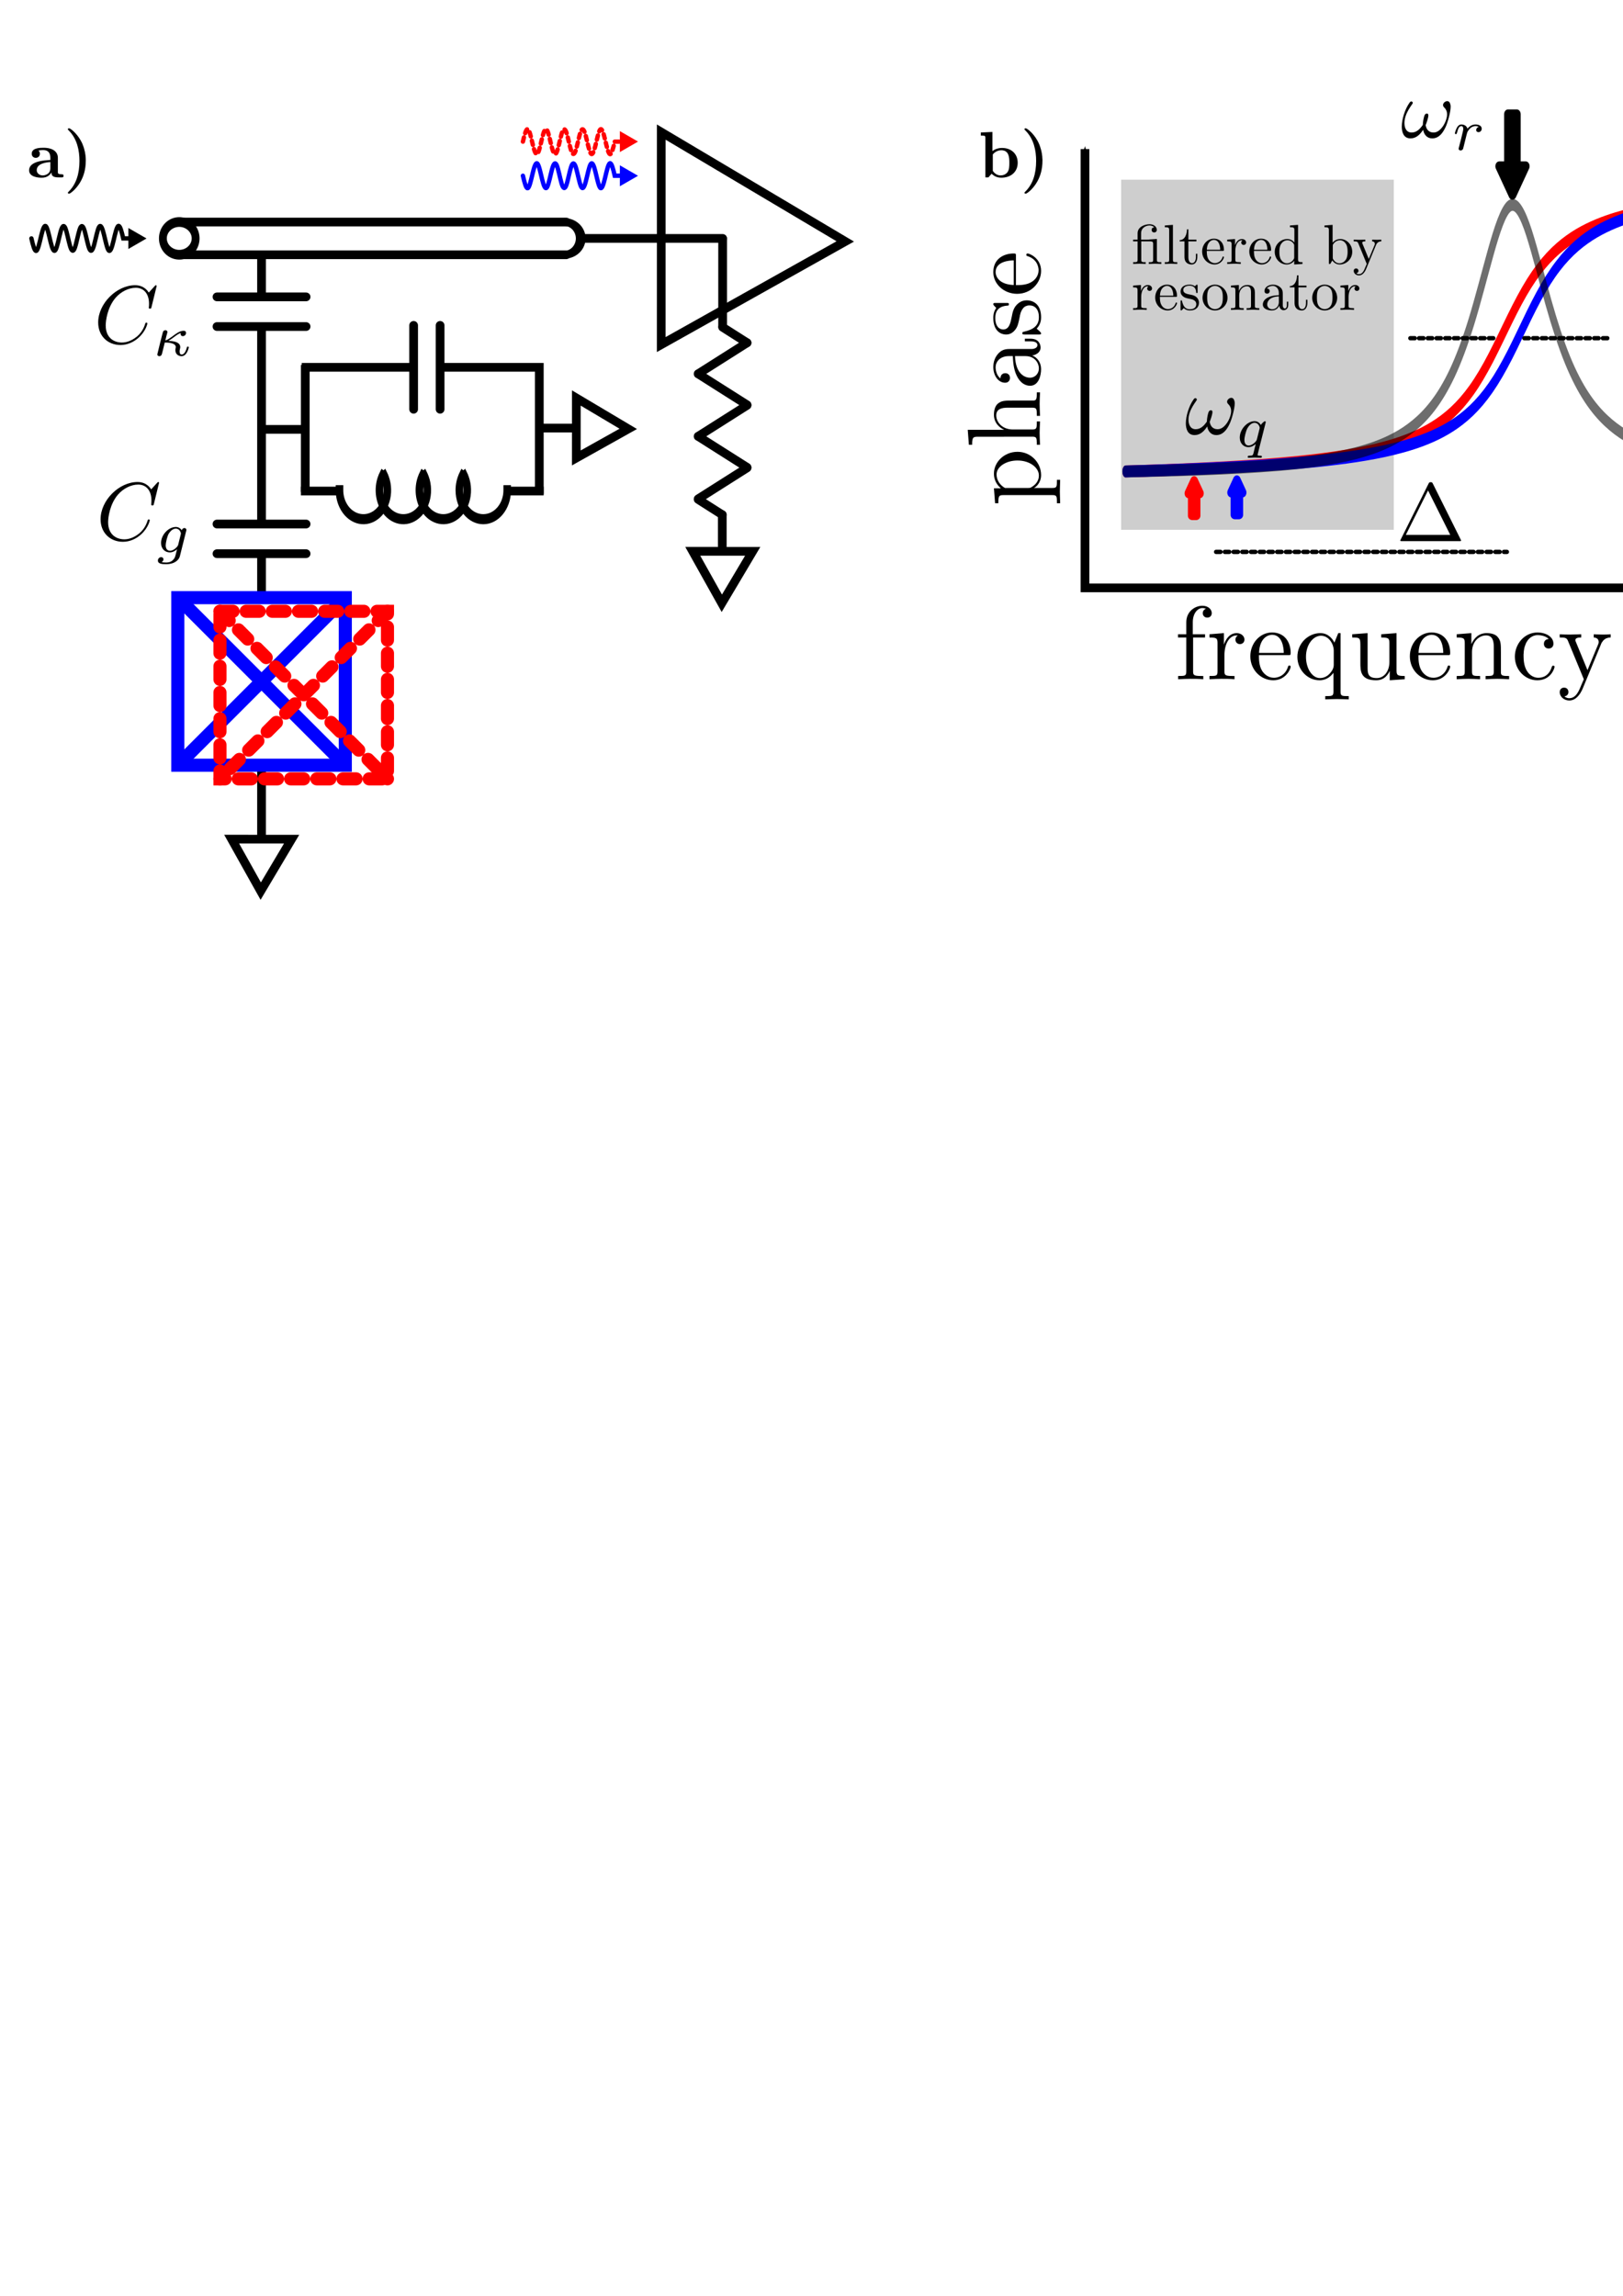 <?xml version="1.0" encoding="UTF-8" standalone="no"?>
<!-- Created with Inkscape (http://www.inkscape.org/) -->

<svg
   xmlns:ns0="http://www.iki.fi/pav/software/textext/"
   xmlns:dc="http://purl.org/dc/elements/1.1/"
   xmlns:cc="http://creativecommons.org/ns#"
   xmlns:rdf="http://www.w3.org/1999/02/22-rdf-syntax-ns#"
   xmlns:svg="http://www.w3.org/2000/svg"
   xmlns="http://www.w3.org/2000/svg"
   xmlns:sodipodi="http://sodipodi.sourceforge.net/DTD/sodipodi-0.dtd"
   xmlns:inkscape="http://www.inkscape.org/namespaces/inkscape"
   width="744.094"
   height="1052.362"
   id="svg3220"
   version="1.1"
   inkscape:version="0.48.4 r9939"
   sodipodi:docname="resonatorMeasurement.svg">
  <sodipodi:namedview
     id="base"
     pagecolor="#ffffff"
     bordercolor="#666666"
     borderopacity="1.0"
     inkscape:pageopacity="0.0"
     inkscape:pageshadow="2"
     inkscape:zoom="0.99999996"
     inkscape:cx="450.23428"
     inkscape:cy="795.28468"
     inkscape:document-units="px"
     inkscape:current-layer="layer1"
     showgrid="false"
     inkscape:window-width="1680"
     inkscape:window-height="1026"
     inkscape:window-x="1280"
     inkscape:window-y="24"
     inkscape:window-maximized="1" />
  <defs
     id="defs3222">
    <marker
       style="overflow:visible;"
       id="Arrow1Mend"
       refX="0.0"
       refY="0.0"
       orient="auto"
       inkscape:stockid="Arrow1Mend">
      <path
         transform="scale(0.4) rotate(180) translate(10,0)"
         style="fill-rule:evenodd;stroke:#000000;stroke-width:1.0pt;"
         d="M 0.0,0.0 L 5.0,-5.0 L -12.5,0.0 L 5.0,5.0 L 0.0,0.0 z "
         id="path6592" />
    </marker>
    <marker
       inkscape:stockid="Arrow1Send"
       orient="auto"
       refY="0"
       refX="0"
       id="Arrow1Send"
       style="overflow:visible">
      <path
         inkscape:connector-curvature="0"
         id="path7247"
         d="M 0,0 5,-5 -12.5,0 5,5 0,0 z"
         style="fill-rule:evenodd;stroke:#000000;stroke-width:1pt"
         transform="matrix(-0.2,0,0,-0.2,-1.2,0)" />
    </marker>
    <marker
       inkscape:stockid="Arrow1Mstart"
       orient="auto"
       refY="0"
       refX="0"
       id="Arrow1Mstart"
       style="overflow:visible">
      <path
         inkscape:connector-curvature="0"
         id="path4710"
         d="M 0,0 5,-5 -12.5,0 5,5 0,0 z"
         style="fill-rule:evenodd;stroke:#000000;stroke-width:1pt;marker-start:none"
         transform="matrix(0.4,0,0,0.4,4,0)" />
    </marker>
    <marker
       inkscape:stockid="Arrow1Mend"
       orient="auto"
       refY="0"
       refX="0"
       id="Arrow1Mend-1"
       style="overflow:visible">
      <path
         inkscape:connector-curvature="0"
         id="path4713"
         d="M 0,0 5,-5 -12.5,0 5,5 0,0 z"
         style="fill-rule:evenodd;stroke:#000000;stroke-width:1pt;marker-start:none"
         transform="matrix(-0.4,0,0,-0.4,-4,0)" />
    </marker>
    <marker
       inkscape:stockid="Arrow1Mstart"
       orient="auto"
       refY="0"
       refX="0"
       id="Arrow1Mstart-1"
       style="overflow:visible">
      <path
         inkscape:connector-curvature="0"
         id="path4710-7"
         d="M 0,0 5,-5 -12.5,0 5,5 0,0 z"
         style="fill-rule:evenodd;stroke:#000000;stroke-width:1pt;marker-start:none"
         transform="matrix(0.4,0,0,0.4,4,0)" />
    </marker>
    <marker
       inkscape:stockid="Arrow1Mend"
       orient="auto"
       refY="0"
       refX="0"
       id="Arrow1Mend-1-4"
       style="overflow:visible">
      <path
         inkscape:connector-curvature="0"
         id="path4713-0"
         d="M 0,0 5,-5 -12.5,0 5,5 0,0 z"
         style="fill-rule:evenodd;stroke:#000000;stroke-width:1pt;marker-start:none"
         transform="matrix(-0.4,0,0,-0.4,-4,0)" />
    </marker>
    <marker
       inkscape:stockid="Arrow1Mstart"
       orient="auto"
       refY="0"
       refX="0"
       id="Arrow1Mstart-4"
       style="overflow:visible">
      <path
         inkscape:connector-curvature="0"
         id="path4710-8"
         d="M 0,0 5,-5 -12.5,0 5,5 0,0 z"
         style="fill-rule:evenodd;stroke:#000000;stroke-width:1pt;marker-start:none"
         transform="matrix(0.4,0,0,0.4,4,0)" />
    </marker>
    <marker
       inkscape:stockid="Arrow1Mend"
       orient="auto"
       refY="0"
       refX="0"
       id="Arrow1Mend-1-8"
       style="overflow:visible">
      <path
         inkscape:connector-curvature="0"
         id="path4713-2"
         d="M 0,0 5,-5 -12.5,0 5,5 0,0 z"
         style="fill-rule:evenodd;stroke:#000000;stroke-width:1pt;marker-start:none"
         transform="matrix(-0.4,0,0,-0.4,-4,0)" />
    </marker>
    <marker
       inkscape:stockid="Arrow1Mstart"
       orient="auto"
       refY="0"
       refX="0"
       id="Arrow1Mstart-5"
       style="overflow:visible">
      <path
         inkscape:connector-curvature="0"
         id="path4710-5"
         d="M 0,0 5,-5 -12.5,0 5,5 0,0 z"
         style="fill-rule:evenodd;stroke:#000000;stroke-width:1pt;marker-start:none"
         transform="matrix(0.4,0,0,0.4,4,0)" />
    </marker>
  </defs>
  <g
     inkscape:label="Layer 1"
     inkscape:groupmode="layer"
     id="layer1">
    <rect
       style="fill:#000000;fill-opacity:0.192;stroke:none"
       id="rect3092"
       width="125"
       height="160.485"
       x="514"
       y="82.362" />
    <path
       style="fill:none;stroke:#000000;stroke-width:4;stroke-linecap:butt;stroke-linejoin:miter;stroke-miterlimit:4;stroke-opacity:1;stroke-dasharray:none;marker-start:url(#Arrow1Mstart);marker-end:url(#Arrow1Mend)"
       d="m 497.43,68.335 0,201.136 293.756,0"
       id="path4699"
       inkscape:connector-curvature="0" />
    <g
       id="g5500"
       transform="matrix(0.413,0,0,-0.516,615.896,243.934)">
      <rect
         y="326.612"
         x="182.75"
         height="44.605"
         width="9.757"
         id="rect5496"
         style="fill:#000000;fill-opacity:1;stroke:#000000;stroke-width:8.66;stroke-linecap:round;stroke-linejoin:round;stroke-miterlimit:4;stroke-opacity:1;stroke-dasharray:none;stroke-dashoffset:0" />
      <path
         transform="matrix(1,-0.019,0.019,1,1.997,5.88)"
         inkscape:transform-center-y="-4.2301289"
         inkscape:transform-center-x="0.0043341781"
         d="m 194.25,322.862 -14.664,-0.284 -14.664,-0.284 7.578,-12.557 7.578,-12.557 7.086,12.841 z"
         inkscape:randomized="0"
         inkscape:rounded="0"
         inkscape:flatsided="false"
         sodipodi:arg2="1.5901487"
         sodipodi:arg1="0.54295114"
         sodipodi:r2="8.4677687"
         sodipodi:r1="16.935539"
         sodipodi:cy="314.11221"
         sodipodi:cx="179.75"
         sodipodi:sides="3"
         id="path5498"
         style="fill:#000000;fill-opacity:1;stroke:#000000;stroke-width:8.66;stroke-linecap:round;stroke-linejoin:round;stroke-miterlimit:4;stroke-opacity:1;stroke-dasharray:none;stroke-dashoffset:0"
         sodipodi:type="star" />
    </g>
    <g
       transform="matrix(0.43,0,0,0.43,283.077,115.205)"
       id="g4053">
      <g
         id="g5201">
        <rect
           style="fill:#0000ff;fill-opacity:1;stroke:#0000ff;stroke-width:9.292;stroke-linecap:round;stroke-linejoin:round;stroke-miterlimit:4;stroke-opacity:1;stroke-dasharray:none;stroke-dashoffset:0"
           id="rect5496-7"
           width="4.034"
           height="23.017"
           x="658.42"
           y="257.981" />
        <path
           sodipodi:type="star"
           style="fill:#0000ff;fill-opacity:1;stroke:#0000ff;stroke-width:20.117;stroke-linecap:round;stroke-linejoin:round;stroke-miterlimit:4;stroke-opacity:1;stroke-dasharray:none;stroke-dashoffset:0"
           id="path5498-4"
           sodipodi:sides="3"
           sodipodi:cx="179.75"
           sodipodi:cy="314.11221"
           sodipodi:r1="16.935539"
           sodipodi:r2="8.4677687"
           sodipodi:arg1="0.54295114"
           sodipodi:arg2="1.5901487"
           inkscape:flatsided="false"
           inkscape:rounded="0"
           inkscape:randomized="0"
           d="m 194.25,322.862 -14.664,-0.284 -14.664,-0.284 7.578,-12.557 7.578,-12.557 7.086,12.841 z"
           inkscape:transform-center-x="0.0043341781"
           inkscape:transform-center-y="-4.2301289"
           transform="matrix(0.413,-0.01,0.008,0.516,583.683,92.478)" />
      </g>
    </g>
    <g
       transform="matrix(0.43,0,0,0.43,206.641,134.424)"
       id="g4049">
      <rect
         y="214.141"
         x="790.649"
         height="23.017"
         width="4.034"
         id="rect5496-7-0"
         style="fill:#ff0000;fill-opacity:1;stroke:#ff0000;stroke-width:9.292;stroke-linecap:round;stroke-linejoin:round;stroke-miterlimit:4;stroke-opacity:1;stroke-dasharray:none;stroke-dashoffset:0" />
      <path
         transform="matrix(0.413,-0.01,0.008,0.516,715.912,48.637)"
         inkscape:transform-center-y="-4.2301289"
         inkscape:transform-center-x="0.0043341781"
         d="m 194.25,322.862 -14.664,-0.284 -14.664,-0.284 7.578,-12.557 7.578,-12.557 7.086,12.841 z"
         inkscape:randomized="0"
         inkscape:rounded="0"
         inkscape:flatsided="false"
         sodipodi:arg2="1.5901487"
         sodipodi:arg1="0.54295114"
         sodipodi:r2="8.4677687"
         sodipodi:r1="16.935539"
         sodipodi:cy="314.11221"
         sodipodi:cx="179.75"
         sodipodi:sides="3"
         id="path5498-4-9"
         style="fill:#ff0000;fill-opacity:1;stroke:#ff0000;stroke-width:20.117;stroke-linecap:round;stroke-linejoin:round;stroke-miterlimit:4;stroke-opacity:1;stroke-dasharray:none;stroke-dashoffset:0"
         sodipodi:type="star" />
    </g>
    <g
       id="g4792"
       transform="matrix(0.863,0,0,1.608,503.178,338.274)">
      <path
         style="fill:none;stroke:#ff0000;stroke-width:3.396;stroke-linecap:round;stroke-linejoin:round;stroke-miterlimit:4;stroke-opacity:1;stroke-dasharray:none;stroke-dashoffset:0"
         d="m 14.931,-75.974 c 3.402,-0.056 6.805,-0.115 10.207,-0.178 3.402,-0.062 6.805,-0.128 10.207,-0.198 3.402,-0.07 6.805,-0.143 10.207,-0.221 3.402,-0.078 6.805,-0.161 10.207,-0.248 3.402,-0.088 6.805,-0.181 10.207,-0.282 3.402,-0.1 6.805,-0.207 10.207,-0.322 3.402,-0.115 6.805,-0.238 10.207,-0.371 3.402,-0.133 6.805,-0.276 10.207,-0.432 3.402,-0.156 6.805,-0.324 10.207,-0.509 3.402,-0.185 6.805,-0.386 10.207,-0.608 3.402,-0.223 6.805,-0.467 10.207,-0.739 3.402,-0.273 6.805,-0.575 10.207,-0.917 3.402,-0.342 6.805,-0.724 10.207,-1.163 3.402,-0.439 6.805,-0.935 10.207,-1.517 3.402,-0.582 6.805,-1.248 10.207,-2.047 3.402,-0.799 6.805,-1.73 10.207,-2.874 3.402,-1.144 6.805,-2.501 10.207,-4.204 3.402,-1.703 6.805,-3.76 10.207,-6.319 3.402,-2.559 6.805,-5.653 10.207,-9.169 3.402,-3.515 6.805,-7.434 10.207,-11.157 3.402,-3.723 6.805,-7.194 10.207,-10.109 3.402,-2.915 6.805,-5.302 10.207,-7.271 3.402,-1.969 6.805,-3.533 10.207,-4.844 3.402,-1.311 6.805,-2.367 10.207,-3.269 3.402,-0.902 6.805,-1.648 10.207,-2.295 3.402,-0.648 6.805,-1.195 10.207,-1.678 3.402,-0.483 6.805,-0.9 10.207,-1.272 3.402,-0.372 6.805,-0.699 10.207,-0.993 3.402,-0.295 6.805,-0.557 10.207,-0.795"
         title="t atan(t-pi)"
         id="path4251"
         inkscape:connector-curvature="0" />
      <path
         id="path4467"
         title="t atan(t-pi-pi/8)"
         d="m 14.931,-75.974 c 3.402,-0.052 6.805,-0.106 10.207,-0.163 3.402,-0.057 6.805,-0.117 10.207,-0.18 3.402,-0.063 6.805,-0.13 10.207,-0.2 3.402,-0.07 6.805,-0.145 10.207,-0.224 3.402,-0.079 6.805,-0.163 10.207,-0.252 3.402,-0.089 6.805,-0.184 10.207,-0.286 3.402,-0.102 6.805,-0.21 10.207,-0.326 3.402,-0.117 6.805,-0.241 10.207,-0.376 3.402,-0.135 6.805,-0.28 10.207,-0.439 3.402,-0.158 6.805,-0.33 10.207,-0.517 3.402,-0.188 6.805,-0.393 10.207,-0.619 3.402,-0.227 6.805,-0.475 10.207,-0.753 3.402,-0.278 6.805,-0.586 10.207,-0.934 3.402,-0.349 6.805,-0.738 10.207,-1.187 3.402,-0.449 6.805,-0.956 10.207,-1.551 3.402,-0.595 6.805,-1.278 10.207,-2.097 3.402,-0.819 6.805,-1.775 10.207,-2.95 3.402,-1.175 6.805,-2.572 10.207,-4.324 3.402,-1.752 6.805,-3.872 10.207,-6.502 3.402,-2.631 6.805,-5.807 10.207,-9.387 3.402,-3.581 6.805,-7.543 10.207,-11.273 3.402,-3.73 6.805,-7.176 10.207,-10.062 3.402,-2.886 6.805,-5.24 10.207,-7.184 3.402,-1.943 6.805,-3.487 10.207,-4.782 3.402,-1.295 6.805,-2.34 10.207,-3.233 3.402,-0.893 6.805,-1.632 10.207,-2.275 3.402,-0.642 6.805,-1.187 10.207,-1.667 3.402,-0.48 6.805,-0.895 10.207,-1.265 3.402,-0.37 6.805,-0.696 10.207,-0.99"
         style="fill:none;stroke:#0000ff;stroke-width:3.396;stroke-linecap:round;stroke-linejoin:round;stroke-miterlimit:4;stroke-opacity:1;stroke-dasharray:none;stroke-dashoffset:0"
         inkscape:connector-curvature="0" />
      <path
         inkscape:connector-curvature="0"
         style="fill:none;stroke:#000000;stroke-width:3.396;stroke-linecap:round;stroke-linejoin:round;stroke-miterlimit:4;stroke-opacity:0.567;stroke-dasharray:none;stroke-dashoffset:0"
         d="m 14.931,-75.974 c 3.402,-0.036 6.805,-0.075 10.207,-0.117 3.402,-0.041 6.805,-0.087 10.207,-0.136 3.402,-0.052 6.805,-0.102 10.207,-0.161 3.402,-0.058 6.805,-0.121 10.207,-0.19 3.402,-0.069 6.805,-0.145 10.207,-0.228 3.402,-0.083 6.805,-0.174 10.207,-0.276 3.402,-0.102 6.805,-0.213 10.207,-0.339 3.402,-0.125 6.805,-0.264 10.207,-0.422 3.402,-0.157 6.805,-0.333 10.207,-0.534 3.402,-0.201 6.805,-0.427 10.207,-0.688 3.402,-0.262 6.805,-0.558 10.207,-0.907 3.402,-0.348 6.805,-0.748 10.207,-1.225 3.402,-0.477 6.805,-1.031 10.207,-1.705 3.402,-0.674 6.805,-1.468 10.207,-2.456 3.402,-0.988 6.805,-2.17 10.207,-3.678 3.402,-1.508 6.805,-3.343 10.207,-5.738 3.402,-2.395 6.805,-5.358 10.207,-9.241 3.402,-3.883 6.805,-8.747 10.207,-14.686 3.402,-5.94 6.805,-13.118 10.207,-19.67 3.402,-6.552 6.805,-12.11 10.207,-13.346 3.402,-1.236 6.805,2.097 10.207,7.786 3.402,5.689 6.805,13.159 10.207,19.632 3.402,6.472 6.805,12.06 10.207,16.529 3.402,4.469 6.805,7.907 10.207,10.676 3.402,2.769 6.805,4.877 10.207,6.604 3.402,1.727 6.805,3.068 10.207,4.186 3.402,1.118 6.805,2.008 10.207,2.761 3.402,0.753 6.805,1.368 10.207,1.896 3.402,0.528 6.805,0.967 10.207,1.349"
         title="t atan(t-pi) - atan(t-pi-pi/8)"
         id="path4684" />
    </g>
    <path
       style="fill:none;stroke:#000000;stroke-width:2;stroke-linecap:round;stroke-linejoin:miter;stroke-opacity:1;stroke-miterlimit:4;stroke-dasharray:2,2;stroke-dashoffset:0;marker-start:url(#Arrow1Mstart);marker-end:url(#Arrow1Mend-1)"
       d="m 557.554,252.978 133.29,0"
       id="path3108"
       inkscape:connector-curvature="0" />
    <path
       style="fill:none;stroke:#000000;stroke-width:2;stroke-linecap:round;stroke-linejoin:miter;stroke-miterlimit:4;stroke-opacity:1;stroke-dasharray:2, 2;stroke-dashoffset:0;marker-start:url(#Arrow1Mstart);marker-end:none"
       d="m 698.892,155.028 38.54,0"
       id="path3108-9"
       inkscape:connector-curvature="0" />
    <path
       style="fill:none;stroke:#000000;stroke-width:2;stroke-linecap:round;stroke-linejoin:miter;stroke-miterlimit:4;stroke-opacity:1;stroke-dasharray:2, 2;stroke-dashoffset:0;marker-start:url(#Arrow1Mstart);marker-end:none"
       d="m 684.614,155.028 -38.54,0"
       id="path3108-9-1"
       inkscape:connector-curvature="0" />
    <g
       id="g3924"
       transform="matrix(3.797,0,0,-3.797,-206.146,2747.997)"
       xml:space="preserve"
       stroke-miterlimit="10.433"
       font-style="normal"
       font-variant="normal"
       font-weight="normal"
       font-stretch="normal"
       font-size-adjust="none"
       letter-spacing="normal"
       word-spacing="normal"
       ns0:text="$\\omega_r$"
       ns0:preamble="/home/daniel/.config/inkscape/extensions/tex_preamble.ini"
       style="font-style:normal;font-variant:normal;font-weight:normal;font-stretch:normal;letter-spacing:normal;word-spacing:normal;text-anchor:start;fill:none;stroke:#000000;stroke-width:0.263;stroke-linecap:butt;stroke-linejoin:miter;stroke-miterlimit:10.433;stroke-opacity:1;stroke-dasharray:none;stroke-dashoffset:0"><path
         style="fill:#000000;stroke-width:0"
         inkscape:connector-curvature="0"
         d="m 229.45,710.82 0,0.04 0,0.04 0,0.04 -0.01,0.04 0,0.03 -0.01,0.04 0,0.03 -0.01,0.04 -0.01,0.03 -0.01,0.03 -0.01,0.03 -0.01,0.03 -0.01,0.02 -0.01,0.03 -0.01,0.02 -0.02,0.03 -0.01,0.02 -0.01,0.02 -0.02,0.02 -0.01,0.01 -0.02,0.02 -0.02,0.01 -0.01,0.02 -0.02,0.01 -0.02,0.01 -0.02,0.01 -0.02,0.01 -0.02,0 -0.02,0.01 -0.02,0 -0.02,0.01 -0.02,0 c -0.26,0 -0.52,-0.24 -0.52,-0.47 0,-0.1 0.05,-0.21 0.15,-0.3 0.16,-0.15 0.34,-0.42 0.34,-0.83 0,-0.4 -0.19,-0.97 -0.49,-1.42 -0.3,-0.43 -0.67,-0.77 -1.14,-0.77 -0.57,0 -0.87,0.36 -0.96,0.89 0.11,0.26 0.33,0.9 0.33,1.18 0,0.12 -0.05,0.22 -0.17,0.22 -0.08,0 -0.19,-0.02 -0.27,-0.17 -0.11,-0.2 -0.23,-0.85 -0.23,-1.2 -0.33,-0.47 -0.73,-0.92 -1.35,-0.92 -0.66,0 -0.87,0.59 -0.87,1.14 0,1.24 1.01,2.29 1.01,2.42 0,0.11 -0.08,0.19 -0.18,0.19 -0.13,0 -0.2,-0.13 -0.26,-0.22 -0.51,-0.74 -0.89,-1.92 -0.89,-2.82 0,-0.69 0.23,-1.42 1.05,-1.42 0.7,0 1.17,0.49 1.53,1.04 0.09,-0.58 0.48,-1.04 1.09,-1.04 0.78,0 1.26,0.6 1.61,1.35 0.24,0.48 0.62,1.83 0.62,2.45 z"
         id="path3926" /><path
         style="fill:#000000;stroke-width:0"
         inkscape:connector-curvature="0"
         d="m 231.27,707.04 0,0 0,0 0,0.01 0,0 0,0.01 0.01,0 0,0.01 0,0.01 0,0 0,0.01 0.01,0.01 0,0.01 0,0.01 0,0.01 0.01,0.03 0.01,0.02 0,0.03 0.01,0.03 0.01,0.03 0,0.03 0.01,0.03 0.02,0.06 0.01,0.06 0.01,0.03 0.01,0.03 0.01,0.03 0,0.03 0.01,0.02 0.01,0.03 0,0.02 0.01,0.01 0,0.01 0,0.01 0,0.01 0.01,0.01 0,0.01 0,0.01 0,0 0.01,0.01 0,0 0,0.01 0,0 0,0.01 0,0 c 0.01,0.05 0.22,0.4 0.44,0.57 0.08,0.05 0.26,0.19 0.56,0.19 0.07,0 0.25,0 0.39,-0.09 -0.23,-0.07 -0.31,-0.26 -0.31,-0.39 0,-0.15 0.12,-0.25 0.28,-0.25 0.16,0 0.39,0.13 0.39,0.42 0,0.36 -0.38,0.51 -0.74,0.51 -0.36,0 -0.67,-0.15 -0.98,-0.5 -0.13,0.43 -0.55,0.5 -0.72,0.5 -0.26,0 -0.43,-0.16 -0.54,-0.36 -0.16,-0.27 -0.26,-0.67 -0.26,-0.71 0,-0.09 0.1,-0.09 0.12,-0.09 0.1,0 0.1,0.02 0.15,0.21 0.11,0.43 0.24,0.75 0.51,0.75 0.18,0 0.23,-0.15 0.23,-0.34 0,-0.13 -0.06,-0.39 -0.11,-0.57 -0.05,-0.19 -0.12,-0.48 -0.15,-0.63 l -0.23,-0.89 c -0.02,-0.09 -0.07,-0.27 -0.07,-0.29 0,-0.15 0.13,-0.22 0.24,-0.22 0.1,0 0.24,0.06 0.3,0.2 0.01,0.04 0.09,0.35 0.13,0.52 z"
         id="path3928" /></g>    <g
       style="font-style:normal;font-variant:normal;font-weight:normal;font-stretch:normal;letter-spacing:normal;word-spacing:normal;text-anchor:start;fill:none;stroke:#000000;stroke-width:0.263;stroke-linecap:butt;stroke-linejoin:miter;stroke-miterlimit:10.433;stroke-opacity:1;stroke-dasharray:none;stroke-dashoffset:0"
       ns0:preamble="/home/daniel/.config/inkscape/extensions/tex_preamble.ini"
       ns0:text="$2 \\chi$"
       word-spacing="normal"
       letter-spacing="normal"
       font-size-adjust="none"
       font-stretch="normal"
       font-weight="normal"
       font-variant="normal"
       font-style="normal"
       stroke-miterlimit="10.433"
       xml:space="preserve"
       transform="matrix(3.797,0,0,-3.797,-105.146,2849.03)"
       id="g4230"><path
         id="path4232"
         d="m 224.7,707.89 1.05,1.02 c 1.55,1.37 2.15,1.91 2.15,2.9 0,1.14 -0.9,1.93 -2.11,1.93 -1.12,0 -1.86,-0.91 -1.86,-1.8 0,-0.55 0.5,-0.55 0.53,-0.55 0.17,0 0.51,0.12 0.51,0.52 0,0.26 -0.18,0.52 -0.52,0.52 -0.08,0 -0.1,0 -0.13,-0.01 0.23,0.65 0.76,1.01 1.34,1.01 0.91,0 1.33,-0.8 1.33,-1.62 0,-0.79 -0.49,-1.58 -1.04,-2.19 l -1.91,-2.13 c -0.11,-0.11 -0.11,-0.13 -0.11,-0.37 h 3.69 l 0.28,1.73 h -0.25 c -0.05,-0.3 -0.12,-0.73 -0.22,-0.88 -0.07,-0.08 -0.72,-0.08 -0.94,-0.08 z"
         inkscape:connector-curvature="0"
         style="fill:#000000;stroke-width:0" /><path
         id="path4234"
         d="m 234.21,711.13 0.01,0 0,0.01 0.01,0 0,0.01 0.01,0 0,0.01 0.01,0 0,0.01 0,0 0.01,0 0,0.01 0,0 0.01,0 0,0.01 0,0 0.01,0.01 0,0 0,0 0,0 0.01,0.01 0,0 0.01,0.01 0,0 0,0.01 0.01,0 0,0.01 0,0 0,0.01 0.01,0 0,0 0,0.01 0,0 0,0 0,0.01 0,0 0,0 0,0.01 0,0 0,0.01 c 0,0.06 -0.04,0.12 -0.12,0.12 -0.06,0 -0.1,-0.05 -0.16,-0.12 l -2.27,-2.54 c -0.4,1.27 -0.48,1.51 -0.71,2.04 -0.11,0.23 -0.33,0.73 -1.2,0.73 -0.58,0 -0.84,-0.52 -0.84,-0.66 0,-0.01 0,-0.1 0.12,-0.1 0.09,0 0.11,0.06 0.13,0.11 0.15,0.39 0.47,0.43 0.53,0.43 0.29,0 0.59,-0.76 0.76,-1.2 0.32,-0.78 0.64,-1.93 0.64,-1.96 0,-0.01 0,-0.03 -0.08,-0.11 l -2.29,-2.55 c -0.11,-0.11 -0.11,-0.13 -0.11,-0.16 0,-0.06 0.06,-0.12 0.12,-0.12 0.07,0 0.12,0.07 0.16,0.11 l 2.28,2.55 c 0.32,-1.03 0.44,-1.42 0.68,-1.98 0.12,-0.29 0.34,-0.79 1.23,-0.79 0.58,0 0.84,0.51 0.84,0.64 0,0.05 -0.02,0.11 -0.12,0.11 -0.09,0 -0.1,-0.04 -0.13,-0.14 -0.09,-0.23 -0.34,-0.39 -0.53,-0.39 -0.51,0 -1.19,2.4 -1.4,3.17 z"
         inkscape:connector-curvature="0"
         style="fill:#000000;stroke-width:0" /></g>    <g
       id="g4532"
       transform="matrix(3.797,0,0,-3.797,-208.146,2932.997)"
       xml:space="preserve"
       stroke-miterlimit="10.433"
       font-style="normal"
       font-variant="normal"
       font-weight="normal"
       font-stretch="normal"
       font-size-adjust="none"
       letter-spacing="normal"
       word-spacing="normal"
       ns0:text="$\\Delta$"
       ns0:preamble="/home/daniel/.config/inkscape/extensions/tex_preamble.ini"
       style="font-style:normal;font-variant:normal;font-weight:normal;font-stretch:normal;letter-spacing:normal;word-spacing:normal;text-anchor:start;fill:none;stroke:#000000;stroke-width:0.263;stroke-linecap:butt;stroke-linejoin:miter;stroke-miterlimit:10.433;stroke-opacity:1;stroke-dasharray:none;stroke-dashoffset:0"><path
         style="fill:#000000;stroke-width:0"
         inkscape:connector-curvature="0"
         d="m 227.83,714.06 -0.01,0.01 0,0.01 -0.01,0.01 0,0.01 -0.01,0.01 -0.01,0.01 0,0.01 -0.01,0.01 0,0.01 -0.01,0.01 0,0.01 -0.01,0 0,0.01 -0.01,0.01 -0.01,0 0,0.01 -0.01,0 -0.01,0.01 0,0 -0.01,0.01 -0.01,0 -0.01,0 -0.01,0.01 -0.01,0 -0.01,0 -0.01,0 -0.01,0 -0.01,0.01 -0.02,0 -0.01,0 -0.01,0 -0.02,0 c -0.17,0 -0.19,-0.05 -0.26,-0.18 l -0.06,-0.82 2.68,-5.36 h -5.36 l 2.68,5.36 0.06,0.82 -3.36,-6.74 c -0.05,-0.09 -0.05,-0.11 -0.05,-0.12 0,-0.08 0.06,-0.08 0.22,-0.08 h 6.9 c 0.16,0 0.22,0 0.22,0.08 0,0.01 0,0.03 -0.05,0.12 z"
         id="path4534" /></g>    <g
       style="font-style:normal;font-variant:normal;font-weight:normal;font-stretch:normal;letter-spacing:normal;word-spacing:normal;text-anchor:start;fill:none;stroke:#000000;stroke-width:0.263;stroke-linecap:butt;stroke-linejoin:miter;stroke-miterlimit:10.433;stroke-opacity:1;stroke-dasharray:none;stroke-dashoffset:0"
       ns0:preamble="/home/daniel/.config/inkscape/extensions/tex_preamble.ini"
       ns0:text="$\\omega_q$"
       word-spacing="normal"
       letter-spacing="normal"
       font-size-adjust="none"
       font-stretch="normal"
       font-weight="normal"
       font-variant="normal"
       font-style="normal"
       stroke-miterlimit="10.433"
       xml:space="preserve"
       transform="matrix(3.797,0,0,-3.797,-305.146,2883.997)"
       id="g4829"><path
         id="path4831"
         d="m 229.45,710.82 0,0.04 0,0.04 0,0.04 -0.01,0.04 0,0.03 -0.01,0.04 0,0.03 -0.01,0.04 -0.01,0.03 -0.01,0.03 -0.01,0.03 -0.01,0.03 -0.01,0.02 -0.01,0.03 -0.01,0.02 -0.02,0.03 -0.01,0.02 -0.01,0.02 -0.02,0.02 -0.01,0.01 -0.02,0.02 -0.02,0.01 -0.01,0.02 -0.02,0.01 -0.02,0.01 -0.02,0.01 -0.02,0.01 -0.02,0 -0.02,0.01 -0.02,0 -0.02,0.01 -0.02,0 c -0.26,0 -0.52,-0.24 -0.52,-0.47 0,-0.1 0.05,-0.21 0.15,-0.3 0.16,-0.15 0.34,-0.42 0.34,-0.83 0,-0.4 -0.19,-0.97 -0.49,-1.42 -0.3,-0.43 -0.67,-0.77 -1.14,-0.77 -0.57,0 -0.87,0.36 -0.96,0.89 0.11,0.26 0.33,0.9 0.33,1.18 0,0.12 -0.05,0.22 -0.17,0.22 -0.08,0 -0.19,-0.02 -0.27,-0.17 -0.11,-0.2 -0.23,-0.85 -0.23,-1.2 -0.33,-0.47 -0.73,-0.92 -1.35,-0.92 -0.66,0 -0.87,0.59 -0.87,1.14 0,1.24 1.01,2.29 1.01,2.42 0,0.11 -0.08,0.19 -0.18,0.19 -0.13,0 -0.2,-0.13 -0.26,-0.22 -0.51,-0.74 -0.89,-1.92 -0.89,-2.82 0,-0.69 0.23,-1.42 1.05,-1.42 0.7,0 1.17,0.49 1.53,1.04 0.09,-0.58 0.48,-1.04 1.09,-1.04 0.78,0 1.26,0.6 1.61,1.35 0.24,0.48 0.62,1.83 0.62,2.45 z"
         inkscape:connector-curvature="0"
         style="fill:#000000;stroke-width:0" /><path
         id="path4833"
         d="m 233.18,708.5 0,0 0,0.01 0,0 0,0.01 0,0.01 0.01,0 0,0.01 0,0.01 0,0 0,0.01 0,0.01 0,0 0,0.01 0,0.01 0,0 0,0.01 c 0,0.04 -0.03,0.1 -0.09,0.1 -0.07,0 -0.36,-0.24 -0.5,-0.46 -0.07,0.14 -0.3,0.46 -0.75,0.46 v -0.2 c 0.49,0 0.62,-0.53 0.62,-0.6 0,-0.04 -0.01,-0.08 -0.02,-0.11 l -0.32,-1.28 c -0.04,-0.12 -0.04,-0.13 -0.13,-0.25 -0.27,-0.32 -0.6,-0.5 -0.87,-0.5 -0.26,0 -0.51,0.18 -0.51,0.67 0,0.37 0.2,1.13 0.36,1.41 0.32,0.56 0.68,0.66 0.87,0.66 v 0.2 c -0.89,0 -1.79,-0.98 -1.79,-1.98 0,-0.68 0.45,-1.16 1.05,-1.16 0.4,0 0.72,0.25 0.88,0.38 -0.01,-0.02 -0.23,-0.89 -0.25,-1.01 -0.1,-0.38 -0.11,-0.39 -0.54,-0.4 -0.08,0 -0.18,0 -0.18,-0.15 0,-0.04 0.03,-0.1 0.1,-0.1 0.23,0 0.49,0.03 0.73,0.03 0.23,0 0.53,-0.03 0.74,-0.03 0.07,0 0.14,0.02 0.14,0.15 0,0.1 -0.1,0.1 -0.18,0.1 -0.15,0 -0.34,0 -0.34,0.09 0,0.02 0,0.03 0.03,0.15 z"
         inkscape:connector-curvature="0"
         style="fill:#000000;stroke-width:0" /></g>    <g
       id="g6254">
      <g
         style="stroke-width:4;stroke-miterlimit:4;stroke-dasharray:none"
         transform="matrix(0,-1,1,0,-37.391,775.645)"
         id="g4423-6">
        <g
           id="g5945">
          <path
             inkscape:connector-curvature="0"
             id="path4216-3"
             d="m 588.047,227.023 38.449,0"
             style="fill:none;stroke:#000000;stroke-width:4;stroke-linecap:round;stroke-linejoin:miter;stroke-miterlimit:4;stroke-opacity:1;stroke-dasharray:none" />
          <path
             inkscape:connector-curvature="0"
             id="path4216-8-3"
             d="m 588.047,239.166 38.449,0"
             style="fill:none;stroke:#000000;stroke-width:4;stroke-linecap:round;stroke-linejoin:miter;stroke-miterlimit:4;stroke-opacity:1;stroke-dasharray:none" />
        </g>
        <path
           style="fill:none;stroke:#000000;stroke-width:4;stroke-linecap:square;stroke-linejoin:miter;stroke-miterlimit:4;stroke-opacity:1;stroke-dasharray:none"
           d="m 607.271,177.71 0,48.251"
           id="path4236-8"
           inkscape:connector-curvature="0" />
        <path
           style="fill:none;stroke:#000000;stroke-width:4;stroke-linecap:square;stroke-linejoin:miter;stroke-miterlimit:4;stroke-opacity:1;stroke-dasharray:none"
           d="m 607.271,240.759 0,43.043"
           id="path4238-9"
           inkscape:connector-curvature="0" />
        <g
           style="stroke-width:3.643;stroke-miterlimit:4;stroke-dasharray:none"
           id="g4417-9"
           transform="matrix(1.072,0,0,1.125,-38.505,-23.909)">
          <path
             sodipodi:open="true"
             sodipodi:end="9.424778"
             sodipodi:start="5.7595865"
             transform="matrix(0,0.351,-0.491,0,582.485,64.493)"
             d="m 417.512,53.826 c 7.671,12.079 3.119,27.524 -10.168,34.497 -13.287,6.974 -30.276,2.835 -37.947,-9.244 -2.438,-3.839 -3.722,-8.194 -3.722,-12.627"
             sodipodi:ry="25.253813"
             sodipodi:rx="27.779196"
             sodipodi:cy="66.4533"
             sodipodi:cx="393.45441"
             id="path4168-9"
             style="fill:none;stroke:#000000;stroke-width:8.774;stroke-linecap:square;stroke-miterlimit:4;stroke-opacity:1;stroke-dasharray:none;stroke-dashoffset:0"
             sodipodi:type="arc" />
          <path
             sodipodi:open="true"
             sodipodi:end="9.9483767"
             sodipodi:start="5.7595865"
             transform="matrix(0,0.351,-0.491,0,582.485,80.773)"
             d="m 417.512,53.826 c 7.671,12.079 3.119,27.524 -10.168,34.497 -13.287,6.974 -30.276,2.835 -37.947,-9.244 -4.962,-7.814 -4.962,-17.44 0,-25.254"
             sodipodi:ry="25.253813"
             sodipodi:rx="27.779196"
             sodipodi:cy="66.4533"
             sodipodi:cx="393.45441"
             id="path4168-3-9"
             style="fill:none;stroke:#000000;stroke-width:8.774;stroke-linecap:square;stroke-miterlimit:4;stroke-opacity:1;stroke-dasharray:none;stroke-dashoffset:0"
             sodipodi:type="arc" />
          <path
             sodipodi:open="true"
             sodipodi:end="9.9483767"
             sodipodi:start="5.7595865"
             transform="matrix(0,0.351,-0.491,0,582.485,97.053)"
             d="m 417.512,53.826 c 7.671,12.079 3.119,27.524 -10.168,34.497 -13.287,6.974 -30.276,2.835 -37.947,-9.244 -4.962,-7.814 -4.962,-17.44 0,-25.254"
             sodipodi:ry="25.253813"
             sodipodi:rx="27.779196"
             sodipodi:cy="66.4533"
             sodipodi:cx="393.45441"
             id="path4168-34-8"
             style="fill:none;stroke:#000000;stroke-width:8.774;stroke-linecap:square;stroke-miterlimit:4;stroke-opacity:1;stroke-dasharray:none;stroke-dashoffset:0"
             sodipodi:type="arc" />
          <path
             sodipodi:open="true"
             sodipodi:end="3.6651914"
             sodipodi:start="0"
             transform="matrix(0,0.351,-0.491,0,582.485,113.334)"
             d="m 421.234,66.453 c 0,13.947 -12.437,25.254 -27.779,25.254 -15.342,0 -27.779,-11.307 -27.779,-25.254 0,-4.433 1.284,-8.788 3.722,-12.627"
             sodipodi:ry="25.253813"
             sodipodi:rx="27.779196"
             sodipodi:cy="66.4533"
             sodipodi:cx="393.45441"
             id="path4168-13-0"
             style="fill:none;stroke:#000000;stroke-width:8.774;stroke-linecap:square;stroke-miterlimit:4;stroke-opacity:1;stroke-dasharray:none;stroke-dashoffset:0"
             sodipodi:type="arc" />
        </g>
        <path
           style="fill:none;stroke:#000000;stroke-width:4;stroke-linecap:square;stroke-linejoin:miter;stroke-miterlimit:4;stroke-opacity:1;stroke-dasharray:none"
           d="m 550.566,192.127 0,-14.779"
           id="path4246-6"
           inkscape:connector-curvature="0" />
        <path
           style="fill:none;stroke:#000000;stroke-width:4;stroke-linecap:square;stroke-linejoin:miter;stroke-miterlimit:4;stroke-opacity:1;stroke-dasharray:none"
           d="m 550.566,270.722 0,13.923"
           id="path4248-6"
           inkscape:connector-curvature="0" />
        <path
           style="fill:none;stroke:#000000;stroke-width:4;stroke-linecap:square;stroke-linejoin:miter;stroke-miterlimit:4;stroke-opacity:1;stroke-dasharray:none"
           d="m 606.348,177.348 -54.171,0"
           id="path4236-7-1"
           inkscape:connector-curvature="0" />
        <path
           style="fill:none;stroke:#000000;stroke-width:4;stroke-linecap:square;stroke-linejoin:miter;stroke-miterlimit:4;stroke-opacity:1;stroke-dasharray:none"
           d="m 607.27,284.645 -56.041,0"
           id="path4236-7-4-3"
           inkscape:connector-curvature="0" />
      </g>
      <g
         id="g5939">
        <path
           style="fill:none;stroke:#000000;stroke-width:4;stroke-linecap:round;stroke-linejoin:miter;stroke-miterlimit:4;stroke-opacity:1;stroke-dasharray:none"
           d="m 99.478,253.801 40.857,0"
           id="path3998-2-1-7"
           inkscape:connector-curvature="0" />
        <path
           style="fill:none;stroke:#000000;stroke-width:4;stroke-linecap:round;stroke-linejoin:miter;stroke-miterlimit:4;stroke-opacity:1;stroke-dasharray:none"
           d="m 99.478,240.204 40.857,0"
           id="path3998-77-9-7"
           inkscape:connector-curvature="0" />
      </g>
      <path
         inkscape:connector-curvature="0"
         id="path3998-7-8-2"
         d="m 119.907,238.871 0,-87.001"
         style="fill:none;stroke:#000000;stroke-width:4;stroke-linecap:square;stroke-linejoin:miter;stroke-miterlimit:4;stroke-opacity:1;stroke-dasharray:none" />
      <path
         inkscape:connector-curvature="0"
         id="path3996-2-6-4"
         d="m 138.255,196.823 -16.242,0"
         style="fill:none;stroke:#000000;stroke-width:4;stroke-linecap:square;stroke-linejoin:miter;stroke-miterlimit:4;stroke-opacity:1;stroke-dasharray:none" />
      <g
         id="g5933">
        <path
           style="fill:none;stroke:#000000;stroke-width:4;stroke-linecap:round;stroke-linejoin:miter;stroke-miterlimit:4;stroke-opacity:1;stroke-dasharray:none"
           d="m 99.478,149.681 40.857,0"
           id="path3998-2-1-0-2"
           inkscape:connector-curvature="0" />
        <path
           style="fill:none;stroke:#000000;stroke-width:4;stroke-linecap:round;stroke-linejoin:miter;stroke-miterlimit:4;stroke-opacity:1;stroke-dasharray:none"
           d="m 99.478,136.084 40.857,0"
           id="path3998-77-9-2-9"
           inkscape:connector-curvature="0" />
      </g>
      <path
         transform="matrix(0.49,2.6983554e-4,0.008,0.49,197.469,138.71)"
         inkscape:transform-center-y="8.0690277"
         inkscape:transform-center-x="-0.31650718"
         d="m 133.845,145.245 0.472,-28.052 0.472,-28.052 24.057,14.434 24.057,14.434 -24.529,13.617 z"
         inkscape:randomized="0"
         inkscape:rounded="0"
         inkscape:flatsided="false"
         sodipodi:arg2="3.1584134"
         sodipodi:arg1="2.1112158"
         sodipodi:r2="16.197914"
         sodipodi:r1="32.395828"
         sodipodi:cy="117.466"
         sodipodi:cx="150.51273"
         sodipodi:sides="3"
         id="path3819-1-6-4-5"
         style="fill:none;stroke:#000000;stroke-width:8.157;stroke-linecap:butt;stroke-miterlimit:4;stroke-opacity:1;stroke-dasharray:none;stroke-dashoffset:0"
         sodipodi:type="star" />
      <path
         inkscape:connector-curvature="0"
         id="path4000-2-0-8-8"
         d="m 247.535,196.217 15.151,0"
         style="fill:none;stroke:#000000;stroke-width:4;stroke-linecap:square;stroke-linejoin:miter;stroke-miterlimit:4;stroke-opacity:1;stroke-dasharray:none" />
      <path
         transform="matrix(1.736,0,0.029,1.736,66.587,-94.198)"
         inkscape:transform-center-y="-0.27244782"
         inkscape:transform-center-x="-8.0977469"
         d="m 133.845,145.245 0.472,-28.052 0.472,-28.052 24.057,14.434 24.057,14.434 -24.529,13.617 z"
         inkscape:randomized="0"
         inkscape:rounded="0"
         inkscape:flatsided="false"
         sodipodi:arg2="3.1584134"
         sodipodi:arg1="2.1112158"
         sodipodi:r2="16.197914"
         sodipodi:r1="32.395828"
         sodipodi:cy="117.466"
         sodipodi:cx="150.51273"
         sodipodi:sides="3"
         id="path3819-16-4-8-1"
         style="fill:none;stroke:#000000;stroke-width:2.304;stroke-linecap:butt;stroke-miterlimit:4;stroke-opacity:1;stroke-dasharray:none;stroke-dashoffset:0"
         sodipodi:type="star" />
      <path
         transform="matrix(-2.6983554e-4,0.49,-0.49,0.008,388.808,185.967)"
         inkscape:transform-center-y="8.0690277"
         inkscape:transform-center-x="-0.31650718"
         d="m 133.845,145.245 0.472,-28.052 0.472,-28.052 24.057,14.434 24.057,14.434 -24.529,13.617 z"
         inkscape:randomized="0"
         inkscape:rounded="0"
         inkscape:flatsided="false"
         sodipodi:arg2="3.1584134"
         sodipodi:arg1="2.1112158"
         sodipodi:r2="16.197914"
         sodipodi:r1="32.395828"
         sodipodi:cy="117.466"
         sodipodi:cx="150.51273"
         sodipodi:sides="3"
         id="path3819-1-5-3-5-8-4"
         style="fill:none;stroke:#000000;stroke-width:8.157;stroke-linecap:butt;stroke-miterlimit:4;stroke-opacity:1;stroke-dasharray:none;stroke-dashoffset:0"
         sodipodi:type="star" />
      <path
         inkscape:connector-curvature="0"
         id="path3998-98-7-9-5-0-8"
         d="m 331.302,109.286 -63.458,0"
         style="fill:none;stroke:#000000;stroke-width:4;stroke-linecap:round;stroke-linejoin:miter;stroke-miterlimit:4;stroke-opacity:1;stroke-dasharray:none" />
      <path
         inkscape:connector-curvature="0"
         id="path3998-7-8-2-8"
         d="m 119.907,134.31 0,-16.427"
         style="fill:none;stroke:#000000;stroke-width:4;stroke-linecap:square;stroke-linejoin:miter;stroke-miterlimit:4;stroke-opacity:1;stroke-dasharray:none" />
      <path
         transform="matrix(-2.6983554e-4,0.49,-0.49,0.008,177.413,317.901)"
         inkscape:transform-center-y="8.0690277"
         inkscape:transform-center-x="-0.31650718"
         d="m 133.845,145.245 0.472,-28.052 0.472,-28.052 24.057,14.434 24.057,14.434 -24.529,13.617 z"
         inkscape:randomized="0"
         inkscape:rounded="0"
         inkscape:flatsided="false"
         sodipodi:arg2="3.1584134"
         sodipodi:arg1="2.1112158"
         sodipodi:r2="16.197914"
         sodipodi:r1="32.395828"
         sodipodi:cy="117.466"
         sodipodi:cx="150.51273"
         sodipodi:sides="3"
         id="path3819-1-51-7"
         style="fill:none;stroke:#000000;stroke-width:8.157;stroke-linecap:butt;stroke-miterlimit:4;stroke-opacity:1;stroke-dasharray:none;stroke-dashoffset:0"
         sodipodi:type="star" />
      <path
         inkscape:connector-curvature="0"
         id="path4000-2-7-5"
         d="m 119.907,351.209 0,32.863"
         style="fill:none;stroke:#000000;stroke-width:4;stroke-linecap:square;stroke-linejoin:miter;stroke-miterlimit:4;stroke-opacity:1;stroke-dasharray:none" />
      <path
         inkscape:connector-curvature="0"
         id="path3998-7-8-2-1"
         d="m 119.907,271.807 0,-16.519"
         style="fill:none;stroke:#000000;stroke-width:4;stroke-linecap:square;stroke-linejoin:miter;stroke-miterlimit:4;stroke-opacity:1;stroke-dasharray:none" />
      <g
         transform="translate(-276.931,-258.528)"
         id="g4401-2">
        <path
           sodipodi:nodetypes="csssssssssssssssssccc"
           inkscape:connector-curvature="0"
           style="fill:none;stroke:#ff0000;stroke-width:2;stroke-linecap:round;stroke-miterlimit:4;stroke-opacity:1;stroke-dasharray:2, 2;stroke-dashoffset:0;marker-end:none"
           d="m 516.666,323.456 c 0.739,-3.16 1.478,-5.972 2.216,-5.713 0.739,0.258 1.478,3.54 2.216,6.657 0.739,3.117 1.478,5.387 2.216,4.614 0.739,-0.773 1.478,-4.43 2.216,-7.419 0.739,-2.989 1.478,-4.655 2.216,-3.389 0.739,1.267 1.478,5.198 2.216,7.979 0.739,2.78 1.478,3.797 2.216,2.071 0.739,-1.726 1.478,-5.826 2.216,-8.321 0.739,-2.495 1.478,-2.835 2.216,-0.697 0.739,2.138 1.478,6.294 2.216,8.436 0.739,2.142 1.478,1.795 2.216,-0.697 0.739,-2.492 1.478,-6.59 2.216,-8.321 0.739,-1.73 1.478,-0.707 2.216,2.071 0.739,2.778 1.478,6.707 2.216,7.979 0.739,1.272 1.478,-0.401 2.216,-3.389 0.739,-2.988 1.478,-6.641 2.216,-7.419 0.739,-0.778 1.478,1.498 2.216,4.614 0.739,3.116 1.478,6.393 2.216,6.657 0.739,0.264 1.478,-2.554 2.216,-5.713 l 7.862,0"
           title="t sin(5*t)"
           id="path7085-9-6-8-7" />
        <path
           sodipodi:type="star"
           style="fill:#ff0000;fill-opacity:1;stroke:none"
           id="path4393-6"
           sodipodi:sides="3"
           sodipodi:cx="561.03516"
           sodipodi:cy="312.71375"
           sodipodi:r1="3.3332126"
           sodipodi:r2="1.6666063"
           sodipodi:arg1="2.1262901"
           sodipodi:arg2="3.1734876"
           inkscape:flatsided="false"
           inkscape:rounded="0"
           inkscape:randomized="0"
           d="m 559.277,315.546 0.092,-2.885 0.092,-2.885 2.453,1.522 2.453,1.522 -2.545,1.363 z"
           inkscape:transform-center-x="-2.7032213"
           inkscape:transform-center-y="0.00043444333"
           transform="matrix(1.665,-0.053,0.053,1.665,-386.807,-167.502)" />
      </g>
      <g
         id="g4401-5-14"
         transform="matrix(1,0,0,-1,-276.931,404.009)">
        <path
           sodipodi:nodetypes="csssssssssssssssssccc"
           inkscape:connector-curvature="0"
           style="fill:none;stroke:#0000ff;stroke-width:2;stroke-linecap:round;stroke-miterlimit:4;stroke-opacity:1;stroke-dasharray:none;stroke-dashoffset:0;marker-end:none"
           d="m 516.666,323.456 c 0.739,-3.16 1.478,-5.972 2.216,-5.713 0.739,0.258 1.478,3.54 2.216,6.657 0.739,3.117 1.478,5.387 2.216,4.614 0.739,-0.773 1.478,-4.43 2.216,-7.419 0.739,-2.989 1.478,-4.655 2.216,-3.389 0.739,1.267 1.478,5.198 2.216,7.979 0.739,2.78 1.478,3.797 2.216,2.071 0.739,-1.726 1.478,-5.826 2.216,-8.321 0.739,-2.495 1.478,-2.835 2.216,-0.697 0.739,2.138 1.478,6.294 2.216,8.436 0.739,2.142 1.478,1.795 2.216,-0.697 0.739,-2.492 1.478,-6.59 2.216,-8.321 0.739,-1.73 1.478,-0.707 2.216,2.071 0.739,2.778 1.478,6.707 2.216,7.979 0.739,1.272 1.478,-0.401 2.216,-3.389 0.739,-2.988 1.478,-6.641 2.216,-7.419 0.739,-0.778 1.478,1.498 2.216,4.614 0.739,3.116 1.478,6.393 2.216,6.657 0.739,0.264 1.478,-2.554 2.216,-5.713 l 7.862,0"
           title="t sin(5*t)"
           id="path7085-9-6-8-1-2" />
        <path
           sodipodi:type="star"
           style="fill:#0000ff;fill-opacity:1;stroke:none"
           id="path4393-7-3"
           sodipodi:sides="3"
           sodipodi:cx="561.03516"
           sodipodi:cy="312.71375"
           sodipodi:r1="3.3332126"
           sodipodi:r2="1.6666063"
           sodipodi:arg1="2.1262901"
           sodipodi:arg2="3.1734876"
           inkscape:flatsided="false"
           inkscape:rounded="0"
           inkscape:randomized="0"
           d="m 559.277,315.546 0.092,-2.885 0.092,-2.885 2.453,1.522 2.453,1.522 -2.545,1.363 z"
           inkscape:transform-center-x="-2.7032213"
           inkscape:transform-center-y="0.00043444333"
           transform="matrix(1.665,-0.053,0.053,1.665,-386.807,-167.502)" />
      </g>
      <path
         inkscape:connector-curvature="0"
         id="path3998-9-3-8"
         d="m 82.829,101.786 176.759,0"
         style="fill:none;stroke:#000000;stroke-width:4;stroke-linecap:round;stroke-linejoin:miter;stroke-miterlimit:4;stroke-opacity:1;stroke-dasharray:none" />
      <path
         inkscape:connector-curvature="0"
         id="path3998-9-3-8-5"
         d="m 82.829,116.786 176.759,0"
         style="fill:none;stroke:#000000;stroke-width:4;stroke-linecap:round;stroke-linejoin:miter;stroke-miterlimit:4;stroke-opacity:1;stroke-dasharray:none" />
      <g
         id="g3399"
         transform="translate(-343.303,-162.352)">
        <g
           style="stroke:#0000ff;stroke-width:7.5;stroke-miterlimit:4;stroke-opacity:1;stroke-dasharray:none"
           transform="matrix(0.8,0,0,0.8,364.999,236.309)"
           id="g3813-6-1-17">
          <rect
             style="fill:none;stroke:#0000ff;stroke-width:7.5;stroke-miterlimit:4;stroke-opacity:1;stroke-dasharray:none;stroke-dashoffset:0"
             id="rect2985-1-1-4"
             width="96"
             height="96"
             x="74.764"
             y="250.002" />
          <g
             style="stroke:#0000ff;stroke-width:7.5;stroke-miterlimit:4;stroke-opacity:1;stroke-dasharray:none"
             id="g3809-4-2-0"
             transform="translate(17.668,155.574)">
            <path
               inkscape:connector-curvature="0"
               id="path3755-2-1-9"
               d="M 57.096,94.428 153.096,190.428"
               style="fill:none;stroke:#0000ff;stroke-width:7.5;stroke-linecap:butt;stroke-linejoin:miter;stroke-miterlimit:4;stroke-opacity:1;stroke-dasharray:none" />
            <path
               inkscape:connector-curvature="0"
               id="path3755-7-3-3-4"
               d="m 153.096,94.428 -96,96"
               style="fill:none;stroke:#0000ff;stroke-width:7.5;stroke-linecap:butt;stroke-linejoin:miter;stroke-miterlimit:4;stroke-opacity:1;stroke-dasharray:none" />
          </g>
        </g>
        <g
           style="stroke:#ff0000;stroke-width:7.5;stroke-linecap:round;stroke-miterlimit:4;stroke-opacity:1;stroke-dasharray:7.5, 7.5;stroke-dashoffset:0"
           transform="matrix(0.8,0,0,0.8,384.334,242.564)"
           id="g3813-6-1-1-8">
          <rect
             style="fill:none;stroke:#ff0000;stroke-width:7.5;stroke-linecap:round;stroke-miterlimit:4;stroke-opacity:1;stroke-dasharray:7.5, 7.5;stroke-dashoffset:0"
             id="rect2985-1-1-7-8"
             width="96"
             height="96"
             x="74.764"
             y="250.002" />
          <g
             style="stroke:#ff0000;stroke-width:7.5;stroke-linecap:round;stroke-miterlimit:4;stroke-opacity:1;stroke-dasharray:7.5, 7.5;stroke-dashoffset:0"
             id="g3809-4-2-4-2"
             transform="translate(17.668,155.574)">
            <path
               inkscape:connector-curvature="0"
               id="path3755-2-1-0-4"
               d="M 57.096,94.428 153.096,190.428"
               style="fill:none;stroke:#ff0000;stroke-width:7.5;stroke-linecap:round;stroke-linejoin:miter;stroke-miterlimit:4;stroke-opacity:1;stroke-dasharray:7.5, 7.5;stroke-dashoffset:0" />
            <path
               inkscape:connector-curvature="0"
               id="path3755-7-3-3-9-5"
               d="m 153.096,94.428 -96,96"
               style="fill:none;stroke:#ff0000;stroke-width:7.5;stroke-linecap:round;stroke-linejoin:miter;stroke-miterlimit:4;stroke-opacity:1;stroke-dasharray:7.5, 7.5;stroke-dashoffset:0" />
          </g>
        </g>
      </g>
      <g
         id="g4401-5-14-6"
         transform="matrix(1,0,0,-1,-502.267,432.742)">
        <path
           sodipodi:nodetypes="csssssssssssssssssccc"
           inkscape:connector-curvature="0"
           style="fill:none;stroke:#000000;stroke-width:2;stroke-linecap:round;stroke-miterlimit:4;stroke-opacity:1;stroke-dasharray:none;stroke-dashoffset:0;marker-end:none"
           d="m 516.666,323.456 c 0.739,-3.16 1.478,-5.972 2.216,-5.713 0.739,0.258 1.478,3.54 2.216,6.657 0.739,3.117 1.478,5.387 2.216,4.614 0.739,-0.773 1.478,-4.43 2.216,-7.419 0.739,-2.989 1.478,-4.655 2.216,-3.389 0.739,1.267 1.478,5.198 2.216,7.979 0.739,2.78 1.478,3.797 2.216,2.071 0.739,-1.726 1.478,-5.826 2.216,-8.321 0.739,-2.495 1.478,-2.835 2.216,-0.697 0.739,2.138 1.478,6.294 2.216,8.436 0.739,2.142 1.478,1.795 2.216,-0.697 0.739,-2.492 1.478,-6.59 2.216,-8.321 0.739,-1.73 1.478,-0.707 2.216,2.071 0.739,2.778 1.478,6.707 2.216,7.979 0.739,1.272 1.478,-0.401 2.216,-3.389 0.739,-2.988 1.478,-6.641 2.216,-7.419 0.739,-0.778 1.478,1.498 2.216,4.614 0.739,3.116 1.478,6.393 2.216,6.657 0.739,0.264 1.478,-2.554 2.216,-5.713 l 7.862,0"
           title="t sin(5*t)"
           id="path7085-9-6-8-1-2-1" />
        <path
           sodipodi:type="star"
           style="fill:#000000;fill-opacity:1;stroke:none"
           id="path4393-7-3-4"
           sodipodi:sides="3"
           sodipodi:cx="561.03516"
           sodipodi:cy="312.71375"
           sodipodi:r1="3.3332126"
           sodipodi:r2="1.6666063"
           sodipodi:arg1="2.1262901"
           sodipodi:arg2="3.1734876"
           inkscape:flatsided="false"
           inkscape:rounded="0"
           inkscape:randomized="0"
           d="m 559.277,315.546 0.092,-2.885 0.092,-2.885 2.453,1.522 2.453,1.522 -2.545,1.363 z"
           inkscape:transform-center-x="-2.7032213"
           inkscape:transform-center-y="0.00043444333"
           transform="matrix(1.665,-0.053,0.053,1.665,-386.807,-167.502)" />
      </g>
      <path
         transform="matrix(0.683,0,0,0.848,38.703,80.388)"
         d="m 74.643,34.059 a 10.982,8.839 0 1 1 -21.964,0 10.982,8.839 0 1 1 21.964,0 z"
         sodipodi:ry="8.8392859"
         sodipodi:rx="10.982142"
         sodipodi:cy="34.058605"
         sodipodi:cx="63.660713"
         id="path3167"
         style="fill:none;stroke:#000000;stroke-width:5.255;stroke-linecap:round;stroke-linejoin:round;stroke-miterlimit:4;stroke-opacity:1;stroke-dasharray:none;stroke-dashoffset:0"
         sodipodi:type="arc" />
      <path
         sodipodi:open="true"
         sodipodi:end="3.1415927"
         sodipodi:start="0"
         transform="matrix(0,-0.683,0.848,0,229.852,152.762)"
         d="m 74.643,34.059 a 10.982,8.839 0 1 1 -21.964,0"
         sodipodi:ry="8.8392859"
         sodipodi:rx="10.982142"
         sodipodi:cy="34.058605"
         sodipodi:cx="63.660713"
         id="path3167-7"
         style="fill:none;stroke:#000000;stroke-width:5.255;stroke-linecap:round;stroke-linejoin:round;stroke-miterlimit:4;stroke-opacity:1;stroke-dasharray:none;stroke-dashoffset:0"
         sodipodi:type="arc" />
      <g
         ns0:preamble="/home/daniel/.config/inkscape/extensions/tex_preamble.ini"
         ns0:text="$C_{\\kappa}$"
         word-spacing="normal"
         letter-spacing="normal"
         font-size-adjust="none"
         font-stretch="normal"
         font-weight="normal"
         font-variant="normal"
         font-style="normal"
         stroke-miterlimit="10.433"
         xml:space="preserve"
         transform="matrix(3.797,0,0,-3.797,-805.246,2842.29)"
         id="content"
         style="font-style:normal;font-variant:normal;font-weight:normal;font-stretch:normal;letter-spacing:normal;word-spacing:normal;text-anchor:start;fill:none;stroke:#000000;stroke-width:0.263;stroke-linecap:butt;stroke-linejoin:miter;stroke-miterlimit:10.433;stroke-opacity:1;stroke-dasharray:none;stroke-dashoffset:0"><path
           id="path3276"
           d="m 230.99,714.03 0,0 0,0.01 0,0 0,0 0,0.01 0,0 0,0 0,0.01 0,0 0,0.01 -0.01,0 0,0 0,0.01 0,0 -0.01,0.01 0,0 0,0 0,0.01 -0.01,0 0,0 -0.01,0.01 0,0 -0.01,0 0,0.01 -0.01,0 0,0 0,0 -0.01,0 0,0 0,0 -0.01,0 0,0.01 0,0 -0.01,0 0,0 0,0 -0.01,0 0,0 -0.01,0 c -0.03,0 -0.04,-0.01 -0.14,-0.12 l -0.7,-0.77 c -0.09,0.14 -0.55,0.89 -1.65,0.89 -2.22,0 -4.46,-2.2 -4.46,-4.5 0,-1.64 1.17,-2.72 2.7,-2.72 0.86,0 1.62,0.39 2.14,0.85 0.93,0.82 1.1,1.72 1.1,1.75 0,0.1 -0.1,0.1 -0.12,0.1 -0.06,0 -0.11,-0.02 -0.13,-0.1 -0.09,-0.29 -0.32,-0.99 -1,-1.57 -0.69,-0.56 -1.32,-0.73 -1.83,-0.73 -0.9,0 -1.95,0.52 -1.95,2.07 0,0.57 0.2,2.18 1.2,3.34 0.61,0.7 1.54,1.2 2.43,1.2 1.01,0 1.6,-0.77 1.6,-1.92 0,-0.39 -0.03,-0.4 -0.03,-0.5 0,-0.1 0.11,-0.1 0.15,-0.1 0.13,0 0.13,0.02 0.18,0.2 z"
           inkscape:connector-curvature="0"
           style="fill:#000000;stroke-width:0" /><path
           id="path3278"
           d="m 232.4,707.4 0.02,0.01 0.03,0.02 0.05,0.03 0.05,0.03 0.05,0.04 0.05,0.03 0.05,0.03 0.05,0.04 0.02,0.01 0.03,0.02 0.02,0.02 0.02,0.01 0.02,0.02 0.02,0.01 0.02,0.01 0.02,0.02 0.02,0.01 0.01,0.01 0.02,0.01 0.01,0.01 0.01,0.01 0.01,0.01 0.01,0 0.01,0.01 0.01,0 0,0.01 c 0.48,0.36 0.65,0.46 0.87,0.53 -0.01,-0.02 -0.02,-0.08 -0.02,-0.11 0,-0.17 0.11,-0.27 0.27,-0.27 0.23,0 0.39,0.2 0.39,0.38 0,0.18 -0.11,0.27 -0.29,0.27 -0.47,0 -0.94,-0.36 -1.31,-0.64 -0.54,-0.4 -0.73,-0.48 -0.9,-0.53 0.08,0.33 0.09,0.38 0.12,0.51 0.05,0.16 0.13,0.47 0.13,0.5 0,0.13 -0.1,0.23 -0.24,0.23 -0.13,0 -0.25,-0.1 -0.29,-0.18 -0.04,-0.09 -0.69,-2.69 -0.69,-2.74 0,-0.15 0.13,-0.22 0.24,-0.22 0.25,0 0.31,0.23 0.34,0.35 0.01,0.03 0.15,0.6 0.32,1.3 0.37,0 1.33,-0.03 1.33,-0.56 0,-0.01 -0.01,-0.07 -0.03,-0.16 -0.02,-0.11 -0.02,-0.14 -0.02,-0.21 0,-0.5 0.4,-0.72 0.74,-0.72 0.68,0 0.88,1.06 0.88,1.06 0,0.1 -0.09,0.1 -0.11,0.1 -0.1,0 -0.11,-0.04 -0.14,-0.17 -0.08,-0.27 -0.26,-0.79 -0.61,-0.79 -0.19,0 -0.25,0.17 -0.25,0.36 0,0.12 0,0.13 0.04,0.31 0.03,0.08 0.04,0.15 0.04,0.23 0,0.74 -1.23,0.74 -1.44,0.74 z"
           inkscape:connector-curvature="0"
           style="fill:#000000;stroke-width:0" /></g>      <g
         id="g3601"
         transform="matrix(3.797,0,0,-3.797,-804.145,2932.497)"
         xml:space="preserve"
         stroke-miterlimit="10.433"
         font-style="normal"
         font-variant="normal"
         font-weight="normal"
         font-stretch="normal"
         font-size-adjust="none"
         letter-spacing="normal"
         word-spacing="normal"
         ns0:text="$C_g$"
         ns0:preamble="/home/daniel/.config/inkscape/extensions/tex_preamble.ini"
         style="font-style:normal;font-variant:normal;font-weight:normal;font-stretch:normal;letter-spacing:normal;word-spacing:normal;text-anchor:start;fill:none;stroke:#000000;stroke-width:0.263;stroke-linecap:butt;stroke-linejoin:miter;stroke-miterlimit:10.433;stroke-opacity:1;stroke-dasharray:none;stroke-dashoffset:0"><path
           style="fill:#000000;stroke-width:0"
           inkscape:connector-curvature="0"
           d="m 230.99,714.03 0,0 0,0.01 0,0 0,0 0,0.01 0,0 0,0 0,0.01 0,0 0,0.01 -0.01,0 0,0 0,0.01 0,0 -0.01,0.01 0,0 0,0 0,0.01 -0.01,0 0,0 -0.01,0.01 0,0 -0.01,0 0,0.01 -0.01,0 0,0 0,0 -0.01,0 0,0 0,0 -0.01,0 0,0.01 0,0 -0.01,0 0,0 0,0 -0.01,0 0,0 -0.01,0 c -0.03,0 -0.04,-0.01 -0.14,-0.12 l -0.7,-0.77 c -0.09,0.14 -0.55,0.89 -1.65,0.89 -2.22,0 -4.46,-2.2 -4.46,-4.5 0,-1.64 1.17,-2.72 2.7,-2.72 0.86,0 1.62,0.39 2.14,0.85 0.93,0.82 1.1,1.72 1.1,1.75 0,0.1 -0.1,0.1 -0.12,0.1 -0.06,0 -0.11,-0.02 -0.13,-0.1 -0.09,-0.29 -0.32,-0.99 -1,-1.57 -0.69,-0.56 -1.32,-0.73 -1.83,-0.73 -0.9,0 -1.95,0.52 -1.95,2.07 0,0.57 0.2,2.18 1.2,3.34 0.61,0.7 1.54,1.2 2.43,1.2 1.01,0 1.6,-0.77 1.6,-1.92 0,-0.39 -0.03,-0.4 -0.03,-0.5 0,-0.1 0.11,-0.1 0.15,-0.1 0.13,0 0.13,0.02 0.18,0.2 z"
           id="path3603" /><path
           style="fill:#000000;stroke-width:0"
           inkscape:connector-curvature="0"
           d="m 234.26,708.2 0,0.01 0,0.01 0.01,0 0,0.01 0,0.01 0,0.01 0,0.01 0,0 0.01,0.01 0,0.01 0,0 0,0.01 0,0 0,0.01 0,0 0,0.01 0,0 0,0 0,0.01 0,0 0,0 0.01,0.01 0,0 0,0 0,0 0,0.01 0,0 0,0 0,0 0,0 0,0 0,0 c 0,0.16 -0.13,0.23 -0.24,0.23 -0.16,0 -0.29,-0.14 -0.32,-0.27 -0.12,0.19 -0.36,0.4 -0.72,0.4 v -0.2 c 0.49,0 0.62,-0.52 0.62,-0.59 0,-0.01 0,-0.03 -0.02,-0.1 l -0.31,-1.25 c -0.03,-0.11 -0.03,-0.12 -0.15,-0.26 -0.24,-0.29 -0.58,-0.47 -0.84,-0.47 -0.36,0 -0.52,0.29 -0.52,0.66 0,0.3 0.18,1.08 0.36,1.39 0.3,0.48 0.62,0.62 0.86,0.62 v 0.2 c -0.87,0 -1.78,-0.93 -1.78,-1.93 0,-0.72 0.49,-1.14 1.06,-1.14 0.32,0 0.62,0.16 0.87,0.38 L 233,705.38 c -0.07,-0.29 -0.12,-0.48 -0.39,-0.72 -0.3,-0.25 -0.6,-0.25 -0.78,-0.25 -0.32,0 -0.41,0.02 -0.53,0.05 0.17,0.08 0.22,0.25 0.22,0.34 0,0.17 -0.13,0.26 -0.27,0.26 -0.2,0 -0.4,-0.16 -0.4,-0.42 0,-0.42 0.6,-0.43 0.99,-0.43 1.09,0 1.56,0.56 1.66,0.95 z"
           id="path3605" /></g>      <g
         id="g5920">
        <path
           style="fill:none;stroke:#000000;stroke-width:4;stroke-linecap:round;stroke-linejoin:miter;stroke-miterlimit:4;stroke-opacity:1;stroke-dasharray:none"
           d="m 331.302,109.496 0,40.175"
           id="path3748-1-7"
           inkscape:connector-curvature="0" />
        <path
           style="fill:none;stroke:#000000;stroke-width:4;stroke-linecap:round;stroke-linejoin:miter;stroke-miterlimit:4;stroke-opacity:1;stroke-dasharray:none"
           d="m 331.14,235.963 0,14.797"
           id="path3748-15"
           inkscape:connector-curvature="0" />
        <path
           id="path2824-1-3"
           title="t t"
           d="m 342.502,185.58 c -0.257,-0.163 -0.515,-0.326 -0.772,-0.489 -0.257,-0.163 -0.515,-0.326 -0.772,-0.489 -0.258,-0.163 -0.515,-0.326 -0.772,-0.489 -0.257,-0.163 -0.515,-0.326 -0.772,-0.489 -0.257,-0.163 -0.515,-0.326 -0.772,-0.489 -0.257,-0.163 -0.515,-0.326 -0.772,-0.489 -0.257,-0.163 -0.515,-0.326 -0.772,-0.489 -0.257,-0.163 -0.515,-0.326 -0.772,-0.489 -0.257,-0.163 -0.515,-0.326 -0.772,-0.489 -0.258,-0.163 -0.515,-0.326 -0.772,-0.489 -0.257,-0.163 -0.515,-0.326 -0.772,-0.489 -0.257,-0.163 -0.515,-0.326 -0.772,-0.489 -0.257,-0.163 -0.515,-0.326 -0.772,-0.489 -0.257,-0.163 -0.515,-0.326 -0.772,-0.489 -0.258,-0.163 -0.515,-0.326 -0.772,-0.489 -0.257,-0.163 -0.515,-0.326 -0.772,-0.489 -0.257,-0.163 -0.515,-0.326 -0.772,-0.489 -0.257,-0.163 -0.515,-0.326 -0.772,-0.489 -0.257,-0.163 -0.515,-0.326 -0.772,-0.489 -0.257,-0.163 -0.515,-0.326 -0.772,-0.489 -0.257,-0.163 -0.515,-0.326 -0.772,-0.489 -0.258,-0.163 -0.515,-0.326 -0.772,-0.489 -0.257,-0.163 -0.515,-0.326 -0.772,-0.489 -0.257,-0.163 -0.515,-0.326 -0.772,-0.489 -0.257,-0.163 -0.515,-0.326 -0.772,-0.489 -0.257,-0.163 -0.515,-0.326 -0.772,-0.489 -0.257,-0.163 -0.515,-0.326 -0.772,-0.489 -0.257,-0.163 -0.515,-0.326 -0.772,-0.489 -0.257,-0.163 -0.515,-0.326 -0.772,-0.489"
           style="fill:none;stroke:#000000;stroke-width:4;stroke-linecap:round;stroke-linejoin:miter;stroke-miterlimit:4;stroke-opacity:1;stroke-dasharray:none;stroke-dashoffset:0"
           inkscape:connector-curvature="0" />
        <path
           id="path2824-3"
           title="t t"
           d="m 320.101,171.349 c 0.257,-0.163 0.515,-0.326 0.772,-0.489 0.257,-0.163 0.515,-0.326 0.772,-0.489 0.257,-0.163 0.515,-0.326 0.772,-0.489 0.257,-0.163 0.515,-0.326 0.772,-0.489 0.257,-0.163 0.515,-0.326 0.772,-0.489 0.257,-0.163 0.515,-0.326 0.772,-0.489 0.257,-0.163 0.515,-0.326 0.772,-0.489 0.258,-0.163 0.515,-0.326 0.772,-0.489 0.257,-0.163 0.515,-0.326 0.772,-0.489 0.257,-0.163 0.515,-0.326 0.772,-0.489 0.257,-0.163 0.515,-0.326 0.772,-0.489 0.257,-0.163 0.515,-0.326 0.772,-0.489 0.257,-0.163 0.515,-0.326 0.772,-0.489 0.257,-0.163 0.515,-0.326 0.772,-0.489 0.258,-0.163 0.515,-0.326 0.772,-0.489 0.257,-0.163 0.515,-0.326 0.772,-0.489 0.258,-0.163 0.515,-0.326 0.772,-0.489 0.257,-0.163 0.515,-0.326 0.772,-0.489 0.257,-0.163 0.515,-0.326 0.772,-0.489 0.257,-0.163 0.515,-0.326 0.772,-0.489 0.257,-0.163 0.515,-0.326 0.772,-0.489 0.258,-0.163 0.515,-0.326 0.772,-0.489 0.257,-0.163 0.515,-0.326 0.772,-0.489 0.258,-0.163 0.515,-0.326 0.772,-0.489 0.257,-0.163 0.515,-0.326 0.772,-0.489 0.257,-0.163 0.515,-0.326 0.772,-0.489 0.257,-0.163 0.515,-0.326 0.772,-0.489 0.257,-0.163 0.515,-0.326 0.772,-0.489 0.257,-0.163 0.515,-0.326 0.772,-0.489"
           style="fill:none;stroke:#000000;stroke-width:4;stroke-linecap:round;stroke-linejoin:miter;stroke-miterlimit:4;stroke-opacity:1;stroke-dasharray:none;stroke-dashoffset:0"
           inkscape:connector-curvature="0" />
        <path
           id="path2824-1-3-0"
           title="t t"
           d="m 342.502,214.225 c -0.257,-0.163 -0.515,-0.326 -0.772,-0.489 -0.257,-0.163 -0.515,-0.326 -0.772,-0.489 -0.258,-0.163 -0.515,-0.326 -0.772,-0.489 -0.257,-0.163 -0.515,-0.326 -0.772,-0.489 -0.257,-0.163 -0.515,-0.326 -0.772,-0.489 -0.257,-0.163 -0.515,-0.326 -0.772,-0.489 -0.257,-0.163 -0.515,-0.326 -0.772,-0.489 -0.257,-0.163 -0.515,-0.326 -0.772,-0.489 -0.257,-0.163 -0.515,-0.326 -0.772,-0.489 -0.258,-0.163 -0.515,-0.326 -0.772,-0.489 -0.257,-0.163 -0.515,-0.326 -0.772,-0.489 -0.257,-0.163 -0.515,-0.326 -0.772,-0.489 -0.257,-0.163 -0.515,-0.326 -0.772,-0.489 -0.257,-0.163 -0.515,-0.326 -0.772,-0.489 -0.258,-0.163 -0.515,-0.326 -0.772,-0.489 -0.257,-0.163 -0.515,-0.326 -0.772,-0.489 -0.257,-0.163 -0.515,-0.326 -0.772,-0.489 -0.257,-0.163 -0.515,-0.326 -0.772,-0.489 -0.257,-0.163 -0.515,-0.326 -0.772,-0.489 -0.257,-0.163 -0.515,-0.326 -0.772,-0.489 -0.257,-0.163 -0.515,-0.326 -0.772,-0.489 -0.258,-0.163 -0.515,-0.326 -0.772,-0.489 -0.257,-0.163 -0.515,-0.326 -0.772,-0.489 -0.257,-0.163 -0.515,-0.326 -0.772,-0.489 -0.257,-0.163 -0.515,-0.326 -0.772,-0.489 -0.257,-0.163 -0.515,-0.326 -0.772,-0.489 -0.257,-0.163 -0.515,-0.326 -0.772,-0.489 -0.257,-0.163 -0.515,-0.326 -0.772,-0.489 -0.257,-0.163 -0.515,-0.326 -0.772,-0.489"
           style="fill:none;stroke:#000000;stroke-width:4;stroke-linecap:round;stroke-linejoin:miter;stroke-miterlimit:4;stroke-opacity:1;stroke-dasharray:none;stroke-dashoffset:0"
           inkscape:connector-curvature="0" />
        <path
           id="path2824-3-2"
           title="t t"
           d="m 320.101,199.994 c 0.257,-0.163 0.515,-0.326 0.772,-0.489 0.257,-0.163 0.515,-0.326 0.772,-0.489 0.257,-0.163 0.515,-0.326 0.772,-0.489 0.257,-0.163 0.515,-0.326 0.772,-0.489 0.257,-0.163 0.515,-0.326 0.772,-0.489 0.257,-0.163 0.515,-0.326 0.772,-0.489 0.257,-0.163 0.515,-0.326 0.772,-0.489 0.258,-0.163 0.515,-0.326 0.772,-0.489 0.257,-0.163 0.515,-0.326 0.772,-0.489 0.257,-0.163 0.515,-0.326 0.772,-0.489 0.257,-0.163 0.515,-0.326 0.772,-0.489 0.257,-0.163 0.515,-0.326 0.772,-0.489 0.257,-0.163 0.515,-0.326 0.772,-0.489 0.257,-0.163 0.515,-0.326 0.772,-0.489 0.258,-0.163 0.515,-0.326 0.772,-0.489 0.257,-0.163 0.515,-0.326 0.772,-0.489 0.258,-0.163 0.515,-0.326 0.772,-0.489 0.257,-0.163 0.515,-0.326 0.772,-0.489 0.257,-0.163 0.515,-0.326 0.772,-0.489 0.257,-0.163 0.515,-0.326 0.772,-0.489 0.257,-0.163 0.515,-0.326 0.772,-0.489 0.258,-0.163 0.515,-0.326 0.772,-0.489 0.257,-0.163 0.515,-0.326 0.772,-0.489 0.258,-0.163 0.515,-0.326 0.772,-0.489 0.257,-0.163 0.515,-0.326 0.772,-0.489 0.257,-0.163 0.515,-0.326 0.772,-0.489 0.257,-0.163 0.515,-0.326 0.772,-0.489 0.257,-0.163 0.515,-0.326 0.772,-0.489 0.257,-0.163 0.515,-0.326 0.772,-0.489"
           style="fill:none;stroke:#000000;stroke-width:4;stroke-linecap:round;stroke-linejoin:miter;stroke-miterlimit:4;stroke-opacity:1;stroke-dasharray:none;stroke-dashoffset:0"
           inkscape:connector-curvature="0" />
        <path
           id="path2824-3-5"
           title="t t"
           d="m 320.101,228.673 c 0.257,-0.163 0.515,-0.326 0.772,-0.489 0.257,-0.163 0.515,-0.326 0.772,-0.489 0.257,-0.163 0.515,-0.326 0.772,-0.489 0.257,-0.163 0.515,-0.326 0.772,-0.489 0.257,-0.163 0.515,-0.326 0.772,-0.489 0.257,-0.163 0.515,-0.326 0.772,-0.489 0.257,-0.163 0.515,-0.326 0.772,-0.489 0.258,-0.163 0.515,-0.326 0.772,-0.489 0.257,-0.163 0.515,-0.326 0.772,-0.489 0.257,-0.163 0.515,-0.326 0.772,-0.489 0.257,-0.163 0.515,-0.326 0.772,-0.489 0.257,-0.163 0.515,-0.326 0.772,-0.489 0.257,-0.163 0.515,-0.326 0.772,-0.489 0.257,-0.163 0.515,-0.326 0.772,-0.489 0.258,-0.163 0.515,-0.326 0.772,-0.489 0.257,-0.163 0.515,-0.326 0.772,-0.489 0.258,-0.163 0.515,-0.326 0.772,-0.489 0.257,-0.163 0.515,-0.326 0.772,-0.489 0.257,-0.163 0.515,-0.326 0.772,-0.489 0.257,-0.163 0.515,-0.326 0.772,-0.489 0.257,-0.163 0.515,-0.326 0.772,-0.489 0.258,-0.163 0.515,-0.326 0.772,-0.489 0.257,-0.163 0.515,-0.326 0.772,-0.489 0.258,-0.163 0.515,-0.326 0.772,-0.489 0.257,-0.163 0.515,-0.326 0.772,-0.489 0.257,-0.163 0.515,-0.326 0.772,-0.489 0.257,-0.163 0.515,-0.326 0.772,-0.489 0.257,-0.163 0.515,-0.326 0.772,-0.489 0.257,-0.163 0.515,-0.326 0.772,-0.489"
           style="fill:none;stroke:#000000;stroke-width:4;stroke-linecap:round;stroke-linejoin:miter;stroke-miterlimit:4;stroke-opacity:1;stroke-dasharray:none;stroke-dashoffset:0"
           inkscape:connector-curvature="0" />
        <path
           id="path2824-3-57"
           title="t t"
           d="m 342.502,157.11 c -0.129,-0.082 -0.257,-0.163 -0.386,-0.245 -0.129,-0.082 -0.257,-0.163 -0.386,-0.245 -0.129,-0.082 -0.257,-0.163 -0.386,-0.245 -0.129,-0.082 -0.257,-0.163 -0.386,-0.245 -0.129,-0.082 -0.257,-0.163 -0.386,-0.245 -0.129,-0.082 -0.257,-0.163 -0.386,-0.245 -0.129,-0.082 -0.257,-0.163 -0.386,-0.245 -0.129,-0.082 -0.257,-0.163 -0.386,-0.245 -0.129,-0.082 -0.257,-0.163 -0.386,-0.245 -0.129,-0.082 -0.257,-0.163 -0.386,-0.245 -0.129,-0.082 -0.257,-0.163 -0.386,-0.245 -0.129,-0.082 -0.257,-0.163 -0.386,-0.245 -0.129,-0.082 -0.257,-0.163 -0.386,-0.245 -0.129,-0.082 -0.258,-0.163 -0.386,-0.245 -0.129,-0.082 -0.257,-0.163 -0.386,-0.245 -0.129,-0.082 -0.257,-0.163 -0.386,-0.245 -0.129,-0.082 -0.257,-0.163 -0.386,-0.245 -0.129,-0.082 -0.257,-0.163 -0.386,-0.245 -0.129,-0.082 -0.257,-0.163 -0.386,-0.245 -0.129,-0.082 -0.257,-0.163 -0.386,-0.245 -0.129,-0.082 -0.257,-0.163 -0.386,-0.245 -0.129,-0.082 -0.258,-0.163 -0.386,-0.245 -0.129,-0.082 -0.257,-0.163 -0.386,-0.245 -0.129,-0.082 -0.257,-0.163 -0.386,-0.245 -0.129,-0.082 -0.257,-0.163 -0.386,-0.245 -0.129,-0.082 -0.257,-0.163 -0.386,-0.245 -0.129,-0.082 -0.257,-0.163 -0.386,-0.245 -0.129,-0.082 -0.257,-0.163 -0.386,-0.245 -0.129,-0.082 -0.257,-0.163 -0.386,-0.245"
           style="fill:none;stroke:#000000;stroke-width:4;stroke-linecap:round;stroke-linejoin:miter;stroke-miterlimit:4;stroke-opacity:1;stroke-dasharray:none;stroke-dashoffset:0"
           inkscape:connector-curvature="0" />
        <path
           id="path2824-3-57-2"
           title="t t"
           d="m 331.128,235.942 c -0.127,-0.081 -0.254,-0.162 -0.38,-0.242 -0.127,-0.081 -0.254,-0.162 -0.38,-0.242 -0.127,-0.081 -0.254,-0.162 -0.38,-0.242 -0.127,-0.081 -0.254,-0.162 -0.38,-0.242 -0.127,-0.081 -0.254,-0.162 -0.38,-0.242 -0.127,-0.081 -0.254,-0.162 -0.38,-0.242 -0.127,-0.081 -0.253,-0.162 -0.38,-0.242 -0.127,-0.081 -0.253,-0.162 -0.38,-0.242 -0.127,-0.081 -0.253,-0.162 -0.38,-0.242 -0.127,-0.081 -0.254,-0.162 -0.38,-0.242 -0.127,-0.081 -0.253,-0.162 -0.38,-0.242 -0.127,-0.081 -0.253,-0.162 -0.38,-0.242 -0.127,-0.081 -0.253,-0.162 -0.38,-0.242 -0.127,-0.081 -0.254,-0.162 -0.38,-0.242 -0.127,-0.081 -0.253,-0.162 -0.38,-0.242 -0.127,-0.081 -0.253,-0.162 -0.38,-0.242 -0.127,-0.081 -0.254,-0.162 -0.38,-0.242 -0.127,-0.081 -0.254,-0.162 -0.38,-0.242 -0.127,-0.081 -0.253,-0.162 -0.38,-0.242 -0.127,-0.081 -0.254,-0.162 -0.38,-0.242 -0.127,-0.081 -0.254,-0.162 -0.38,-0.242 -0.127,-0.081 -0.254,-0.162 -0.38,-0.242 -0.127,-0.081 -0.253,-0.162 -0.38,-0.242 -0.127,-0.081 -0.254,-0.162 -0.38,-0.242 -0.127,-0.081 -0.253,-0.162 -0.38,-0.242 -0.127,-0.081 -0.253,-0.162 -0.38,-0.242 -0.127,-0.081 -0.253,-0.162 -0.38,-0.242 -0.127,-0.081 -0.253,-0.162 -0.38,-0.242 -0.127,-0.081 -0.253,-0.162 -0.38,-0.242"
           style="fill:none;stroke:#000000;stroke-width:4;stroke-linecap:round;stroke-linejoin:miter;stroke-miterlimit:4;stroke-opacity:1;stroke-dasharray:none;stroke-dashoffset:0"
           inkscape:connector-curvature="0" />
      </g>
      <g
         style="font-style:normal;font-variant:normal;font-weight:normal;font-stretch:normal;letter-spacing:normal;word-spacing:normal;text-anchor:start;fill:none;stroke:#000000;stroke-width:0.331;stroke-linecap:butt;stroke-linejoin:miter;stroke-miterlimit:10.433;stroke-opacity:1;stroke-dasharray:none;stroke-dashoffset:0"
         ns0:preamble="/home/daniel/.config/inkscape/extensions/tex_preamble.ini"
         ns0:text="\\textbf{a)}"
         word-spacing="normal"
         letter-spacing="normal"
         font-size-adjust="none"
         font-stretch="normal"
         font-weight="normal"
         font-variant="normal"
         font-style="normal"
         stroke-miterlimit="10.433"
         xml:space="preserve"
         transform="matrix(3.019,0,0,-3.019,-662.169,2216.11)"
         id="g6110"><path
           id="path6112"
           d="m 227.15,707.89 0,-0.06 0.01,-0.06 0,-0.03 0,-0.03 0,-0.04 0.01,-0.03 0.01,-0.03 0,-0.03 0.02,-0.04 0.01,-0.03 0.01,-0.03 0.02,-0.03 0.02,-0.03 0.02,-0.03 0.03,-0.03 0.03,-0.02 0.03,-0.03 0.02,-0.01 0.02,-0.01 0.02,-0.02 0.02,-0.01 0.02,-0.01 0.02,-0.01 0.02,-0.01 0.03,-0.01 0.02,-0.01 0.03,-0.01 0.03,-0.01 0.03,-0.01 0.03,0 0.03,-0.01 0.03,-0.01 0.03,0 0.04,-0.01 0.04,0 0.03,-0.01 0.04,0 0.04,-0.01 0.05,0 0.04,0 0.04,0 0.05,0 0.05,-0.01 h 0.47 c 0.2,0 0.32,0 0.32,0.24 0,0.23 -0.13,0.23 -0.25,0.23 -0.61,0.01 -0.61,0.14 -0.61,0.37 v 2.13 c 0,0.89 -0.71,1.53 -2.19,1.53 -0.57,0 -1.78,-0.03 -1.78,-0.91 0,-0.44 0.35,-0.62 0.61,-0.62 0.31,0 0.63,0.2 0.63,0.62 0,0.3 -0.19,0.47 -0.22,0.49 0.28,0.06 0.6,0.07 0.72,0.07 0.75,0 1.09,-0.42 1.09,-1.18 v -0.33 -0.31 -0.94 c 0,-0.96 -0.91,-1.09 -1.16,-1.09 -0.51,0 -0.91,0.35 -0.91,0.79 0,1.07 1.58,1.21 2.07,1.24 h 0 v 0.31 c -0.7,-0.03 -3.23,-0.12 -3.23,-1.56 0,-0.96 1.23,-1.13 1.92,-1.13 0.8,0 1.26,0.4 1.48,0.82 z"
           inkscape:connector-curvature="0"
           style="fill:#000000;stroke-width:0" /><path
           id="path6114"
           d="m 232.36,709.61 0,0.23 -0.01,0.23 -0.02,0.22 -0.02,0.22 -0.04,0.22 -0.03,0.21 -0.05,0.2 -0.05,0.2 -0.05,0.2 -0.06,0.19 -0.07,0.19 -0.07,0.18 -0.07,0.18 -0.08,0.17 -0.09,0.16 -0.08,0.16 c -0.66,1.14 -1.56,1.81 -1.75,1.81 -0.08,0 -0.18,-0.03 -0.18,-0.14 0,-0.05 0,-0.07 0.17,-0.23 1.25,-1.27 1.59,-3.03 1.59,-4.59 0,-1.96 -0.51,-3.52 -1.6,-4.62 -0.15,-0.15 -0.16,-0.16 -0.16,-0.21 0,-0.11 0.1,-0.14 0.18,-0.14 0.17,0 0.58,0.37 0.76,0.54 1.55,1.54 1.78,3.36 1.78,4.42 z"
           inkscape:connector-curvature="0"
           style="fill:#000000;stroke-width:0" /></g>    </g>
    <g
       style="font-style:normal;font-variant:normal;font-weight:normal;font-stretch:normal;letter-spacing:normal;word-spacing:normal;text-anchor:start;fill:none;stroke:#000000;stroke-width:0.208;stroke-linecap:butt;stroke-linejoin:miter;stroke-miterlimit:10.433;stroke-opacity:1;stroke-dasharray:none;stroke-dashoffset:0"
       ns0:preamble="/home/daniel/.config/inkscape/extensions/tex_preamble.ini"
       ns0:text="frequency"
       word-spacing="normal"
       letter-spacing="normal"
       font-size-adjust="none"
       font-stretch="normal"
       font-weight="normal"
       font-variant="normal"
       font-style="normal"
       stroke-miterlimit="10.433"
       xml:space="preserve"
       transform="matrix(4.805,0,0,-4.805,-535.085,3709.061)"
       id="g6494"><path
         id="path6496"
         d="m 225.17,711.41 v 1.15 c 0,0.87 0.48,1.35 0.92,1.35 0.03,0 0.18,0 0.33,-0.07 -0.12,-0.04 -0.3,-0.17 -0.3,-0.42 0,-0.22 0.16,-0.42 0.43,-0.42 0.29,0 0.43,0.2 0.43,0.43 0,0.37 -0.36,0.7 -0.89,0.7 -0.7,0 -1.54,-0.53 -1.54,-1.58 v -1.14 h -0.79 v -0.31 h 0.79 v -3.22 c 0,-0.45 -0.11,-0.45 -0.78,-0.45 v -0.31 c 0.39,0.02 0.86,0.04 1.13,0.04 0.4,0 0.87,0 1.27,-0.04 v 0.31 h -0.21 c -0.74,0 -0.76,0.11 -0.76,0.47 v 3.2 h 1.14 v 0.31 z"
         inkscape:connector-curvature="0"
         style="fill:#000000;stroke-width:0" /><path
         id="path6498"
         d="m 228.14,710.42 v 1.1 l -1.38,-0.11 v -0.31 c 0.69,0 0.77,-0.07 0.77,-0.56 v -2.66 c 0,-0.45 -0.11,-0.45 -0.77,-0.45 v -0.31 c 0.38,0.02 0.85,0.04 1.13,0.04 0.4,0 0.87,0 1.26,-0.04 v 0.31 h -0.21 c -0.73,0 -0.75,0.11 -0.75,0.47 v 1.53 c 0,0.98 0.42,1.87 1.17,1.87 0.07,0 0.09,0 0.11,-0.01 -0.03,-0.01 -0.23,-0.13 -0.23,-0.39 0,-0.28 0.21,-0.43 0.43,-0.43 0.18,0 0.43,0.12 0.43,0.44 0,0.32 -0.31,0.61 -0.74,0.61 -0.72,0 -1.08,-0.67 -1.22,-1.1 z"
         inkscape:connector-curvature="0"
         style="fill:#000000;stroke-width:0" /><path
         id="path6500"
         d="m 231.48,709.42 0.01,0.21 c 0.06,1.48 0.9,1.73 1.24,1.73 1.02,0 1.12,-1.34 1.12,-1.73 h -2.36 l -0.01,-0.21 h 2.78 c 0.22,0 0.25,0 0.25,0.21 0,0.98 -0.54,1.95 -1.78,1.95 -1.16,0 -2.07,-1.03 -2.07,-2.27 0,-1.33 1.04,-2.29 2.19,-2.29 1.21,0 1.66,1.1 1.66,1.29 0,0.1 -0.08,0.12 -0.13,0.12 -0.09,0 -0.11,-0.06 -0.13,-0.14 -0.35,-1.03 -1.24,-1.03 -1.34,-1.03 -0.5,0 -0.9,0.3 -1.13,0.67 -0.3,0.48 -0.3,1.13 -0.3,1.49 z"
         inkscape:connector-curvature="0"
         style="fill:#000000;stroke-width:0" /><path
         id="path6502"
         d="m 238.59,707.73 v -1.78 c 0,-0.44 -0.11,-0.44 -0.78,-0.44 v -0.31 c 0.34,0.01 0.86,0.03 1.12,0.03 0.26,0 0.77,-0.02 1.12,-0.03 v 0.31 c -0.67,0 -0.78,0 -0.78,0.44 v 5.57 h -0.22 l -0.37,-0.91 c -0.13,0.28 -0.54,0.91 -1.34,0.91 -1.15,0 -2.19,-0.97 -2.19,-2.26 0,-1.24 0.96,-2.24 2.11,-2.24 l 0.04,0.21 c -0.72,0 -1.33,0.89 -1.33,2.03 0,1.18 0.7,2.01 1.43,2.01 0.8,0 1.22,-0.87 1.22,-1.39 h 0 v -1.4 c 0,-0.32 -0.18,-0.6 -0.4,-0.84 -0.13,-0.14 -0.45,-0.41 -0.92,-0.41 l -0.04,-0.21 c 0.7,0 1.11,0.42 1.33,0.71 z"
         inkscape:connector-curvature="0"
         style="fill:#000000;stroke-width:0" /><path
         id="path6504"
         d="m 243.96,707.91 v -0.89 l 1.43,0.1 v 0.31 c -0.7,0 -0.78,0.07 -0.78,0.56 v 3.53 l -1.46,-0.11 v -0.31 c 0.7,0 0.78,-0.07 0.78,-0.56 v -1.77 c 0,-0.86 -0.48,-1.54 -1.21,-1.54 -0.84,0 -0.87,0.47 -0.87,0.99 v 3.3 l -1.47,-0.11 v -0.31 c 0.78,0 0.78,-0.03 0.78,-0.92 v -1.49 c 0,-0.77 0,-1.67 1.51,-1.67 0.56,0 1,0.27 1.29,0.89 z"
         inkscape:connector-curvature="0"
         style="fill:#000000;stroke-width:0" /><path
         id="path6506"
         d="m 246.7,709.42 0.01,0.21 c 0.06,1.48 0.9,1.73 1.24,1.73 1.02,0 1.12,-1.34 1.12,-1.73 h -2.36 l -0.01,-0.21 h 2.78 c 0.22,0 0.25,0 0.25,0.21 0,0.98 -0.54,1.95 -1.78,1.95 -1.16,0 -2.07,-1.03 -2.07,-2.27 0,-1.33 1.04,-2.29 2.19,-2.29 1.21,0 1.66,1.1 1.66,1.29 0,0.1 -0.08,0.12 -0.13,0.12 -0.09,0 -0.11,-0.06 -0.13,-0.14 -0.35,-1.03 -1.24,-1.03 -1.34,-1.03 -0.5,0 -0.9,0.3 -1.13,0.67 -0.3,0.48 -0.3,1.13 -0.3,1.49 z"
         inkscape:connector-curvature="0"
         style="fill:#000000;stroke-width:0" /><path
         id="path6508"
         d="m 251.12,710.54 v -2.66 c 0,-0.45 -0.11,-0.45 -0.77,-0.45 v -0.31 c 0.34,0.02 0.85,0.04 1.12,0.04 0.26,0 0.78,-0.02 1.11,-0.04 v 0.31 c -0.66,0 -0.77,0 -0.77,0.45 v 1.83 c 0,1.03 0.7,1.59 1.34,1.59 0.63,0 0.74,-0.54 0.74,-1.1 v -2.32 c 0,-0.45 -0.11,-0.45 -0.78,-0.45 v -0.31 c 0.35,0.02 0.86,0.04 1.13,0.04 0.25,0 0.77,-0.02 1.11,-0.04 v 0.31 c -0.52,0 -0.77,0 -0.78,0.3 v 1.9 c 0,0.85 0,1.16 -0.31,1.52 -0.13,0.17 -0.46,0.37 -1.04,0.37 -0.73,0 -1.19,-0.43 -1.47,-1.05 v 1.05 l -1.4,-0.11 v -0.31 c 0.69,0 0.77,-0.07 0.77,-0.56 z"
         inkscape:connector-curvature="0"
         style="fill:#000000;stroke-width:0" /><path
         id="path6510"
         d="m 256.73,709.29 0,0.08 0,0.07 0,0.07 0.01,0.07 0,0.07 0.01,0.07 0,0.06 0.01,0.06 0.01,0.06 0.01,0.06 0.01,0.06 0.01,0.06 0.03,0.11 0.03,0.1 0.04,0.1 0.03,0.09 0.04,0.09 0.04,0.08 0.05,0.07 0.04,0.07 0.05,0.07 0.05,0.06 0.05,0.05 0.05,0.05 0.06,0.05 0.05,0.04 0.06,0.04 0.05,0.03 0.06,0.03 0.06,0.03 0.05,0.02 0.06,0.02 0.06,0.01 0.05,0.02 0.05,0.01 0.06,0 0.05,0.01 0.05,0 c 0.09,0 0.72,-0.01 1.06,-0.37 -0.4,-0.03 -0.46,-0.33 -0.46,-0.46 0,-0.26 0.18,-0.45 0.45,-0.45 0.26,0 0.46,0.16 0.46,0.46 0,0.68 -0.75,1.07 -1.52,1.07 -1.24,0 -2.16,-1.08 -2.16,-2.31 0,-1.27 0.99,-2.25 2.14,-2.25 1.33,0 1.65,1.19 1.65,1.29 0,0.1 -0.1,0.1 -0.13,0.1 -0.09,0 -0.11,-0.04 -0.13,-0.1 -0.29,-0.93 -0.93,-1.05 -1.3,-1.05 -0.53,0 -1.4,0.43 -1.4,2.03 z"
         inkscape:connector-curvature="0"
         style="fill:#000000;stroke-width:0" /><path
         id="path6512"
         d="m 264.12,710.46 0.01,0.03 0.01,0.03 0.02,0.03 0.01,0.02 0.01,0.03 0.02,0.02 0.01,0.03 0.02,0.02 0.03,0.04 0.03,0.04 0.03,0.04 0.03,0.04 0.03,0.03 0.04,0.03 0.03,0.02 0.03,0.03 0.04,0.02 0.03,0.02 0.03,0.02 0.04,0.02 0.03,0.01 0.04,0.01 0.03,0.01 0.03,0.01 0.03,0.01 0.03,0.01 0.03,0 0.03,0.01 0.03,0 0.02,0 0.03,0.01 0.02,0 0.02,0 0.02,0 0.02,0 0.01,0 v 0.31 c -0.22,-0.02 -0.51,-0.03 -0.74,-0.03 -0.18,0 -0.65,0.02 -0.87,0.03 v -0.31 c 0.31,-0.01 0.47,-0.18 0.47,-0.43 0,-0.1 -0.01,-0.12 -0.06,-0.24 l -1.01,-2.44 -1.1,2.67 c -0.04,0.1 -0.06,0.14 -0.06,0.18 0,0.26 0.37,0.26 0.56,0.26 v 0.31 c -0.26,-0.01 -0.92,-0.03 -1.09,-0.03 -0.26,0 -0.66,0.01 -0.96,0.03 v -0.31 c 0.48,0 0.67,0 0.8,-0.35 l 1.5,-3.63 c -0.05,-0.12 -0.19,-0.45 -0.25,-0.58 -0.22,-0.55 -0.5,-1.23 -1.14,-1.23 -0.05,0 -0.27,0 -0.46,0.18 0.3,0.04 0.38,0.25 0.38,0.41 0,0.26 -0.18,0.42 -0.41,0.42 -0.2,0 -0.42,-0.13 -0.42,-0.43 0,-0.44 0.42,-0.8 0.91,-0.8 0.63,0 1.04,0.57 1.28,1.13 z"
         inkscape:connector-curvature="0"
         style="fill:#000000;stroke-width:0" /></g>    <g
       id="g6857"
       transform="matrix(0,-4.805,-4.805,0,3874.541,1305.618)"
       xml:space="preserve"
       stroke-miterlimit="10.433"
       font-style="normal"
       font-variant="normal"
       font-weight="normal"
       font-stretch="normal"
       font-size-adjust="none"
       letter-spacing="normal"
       word-spacing="normal"
       ns0:text="phase"
       ns0:preamble="/home/daniel/.config/inkscape/extensions/tex_preamble.ini"
       style="font-style:normal;font-variant:normal;font-weight:normal;font-stretch:normal;letter-spacing:normal;word-spacing:normal;text-anchor:start;fill:none;stroke:#000000;stroke-width:0.208;stroke-linecap:butt;stroke-linejoin:miter;stroke-miterlimit:10.433;stroke-opacity:1;stroke-dasharray:none;stroke-dashoffset:0"><path
         style="fill:#000000;stroke-width:0"
         inkscape:connector-curvature="0"
         d="m 225.14,710.86 v 0.66 l -1.43,-0.11 v -0.31 c 0.71,0 0.78,-0.06 0.78,-0.5 v -4.65 c 0,-0.44 -0.11,-0.44 -0.78,-0.44 v -0.31 c 0.34,0.01 0.86,0.03 1.11,0.03 0.27,0 0.78,-0.02 1.13,-0.03 v 0.31 c -0.67,0 -0.78,0 -0.78,0.44 v 1.67 0.09 l 0.14,0.13 c -0.14,0.21 -0.14,0.22 -0.14,0.42 h 0 v 2.21 c 0.29,0.51 0.78,0.8 1.29,0.8 0.72,0 1.33,-0.88 1.33,-2 0,-1.2 -0.7,-2.04 -1.43,-2.04 -0.4,0 -0.78,0.2 -1.05,0.61 l -0.14,-0.13 c 0.05,-0.16 0.47,-0.69 1.23,-0.69 1.18,0 2.22,0.97 2.22,2.25 0,1.26 -0.97,2.25 -2.08,2.25 -0.78,0 -1.2,-0.44 -1.4,-0.66 z"
         id="path6859" /><path
         style="fill:#000000;stroke-width:0"
         inkscape:connector-curvature="0"
         d="m 230.06,707.88 0,-0.02 0,-0.02 0,-0.04 0,-0.03 0,-0.04 -0.01,-0.03 0,-0.03 -0.01,-0.02 -0.01,-0.03 0,-0.02 -0.01,-0.02 -0.02,-0.02 -0.01,-0.02 -0.01,-0.01 -0.02,-0.02 -0.02,-0.01 -0.02,-0.01 -0.02,-0.01 -0.02,-0.01 -0.03,-0.01 -0.03,0 -0.03,-0.01 -0.03,0 -0.03,-0.01 -0.04,0 -0.02,0 -0.02,0 -0.02,0 -0.03,0 -0.02,0 -0.02,-0.01 -0.02,0 -0.03,0 -0.02,0 -0.03,0 -0.03,0 -0.03,0 -0.02,0 -0.03,0 -0.03,0 -0.03,0 v -0.31 c 0.34,0.02 0.85,0.04 1.12,0.04 0.26,0 0.78,-0.02 1.11,-0.04 v 0.31 c -0.66,0 -0.77,0 -0.77,0.45 v 1.83 c 0,1.03 0.71,1.59 1.34,1.59 0.63,0 0.74,-0.54 0.74,-1.1 v -2.32 c 0,-0.45 -0.11,-0.45 -0.78,-0.45 v -0.31 c 0.35,0.02 0.86,0.04 1.13,0.04 0.25,0 0.77,-0.02 1.11,-0.04 v 0.31 c -0.52,0 -0.77,0 -0.78,0.3 v 1.9 c 0,0.85 0,1.16 -0.3,1.52 -0.14,0.17 -0.47,0.37 -1.05,0.37 -0.84,0 -1.27,-0.6 -1.44,-0.98 v 3.48 l -1.43,-0.11 v -0.31 c 0.69,0 0.77,-0.07 0.77,-0.55 z"
         id="path6861" /><path
         style="fill:#000000;stroke-width:0"
         inkscape:connector-curvature="0"
         d="m 237.82,707.88 0,-0.04 0.01,-0.03 0,-0.04 0.01,-0.04 0.01,-0.04 0.01,-0.03 0.01,-0.04 0.02,-0.03 0.01,-0.04 0.02,-0.03 0.02,-0.04 0.02,-0.03 0.02,-0.03 0.02,-0.04 0.02,-0.03 0.02,-0.03 0.03,-0.02 0.02,-0.03 0.03,-0.03 0.03,-0.02 0.03,-0.02 0.03,-0.03 0.04,-0.02 0.03,-0.01 0.03,-0.02 0.04,-0.01 0.04,-0.02 0.04,-0.01 0.04,0 0.04,-0.01 0.04,0 0.04,0 c 0.21,0 0.82,0.13 0.82,0.94 v 0.56 h -0.25 v -0.56 c 0,-0.58 -0.25,-0.64 -0.36,-0.64 -0.33,0 -0.37,0.45 -0.37,0.5 v 1.99 c 0,0.41 0,0.8 -0.36,1.17 -0.38,0.39 -0.88,0.55 -1.36,0.55 -0.81,0 -1.5,-0.47 -1.5,-1.13 0,-0.29 0.2,-0.46 0.46,-0.46 0.28,0 0.45,0.19 0.45,0.45 0,0.12 -0.05,0.45 -0.5,0.46 0.26,0.35 0.75,0.46 1.07,0.46 0.49,0 1.06,-0.39 1.06,-1.27 v -0.37 -0.21 -0.99 c 0,-0.95 -0.72,-1.29 -1.17,-1.29 -0.49,0 -0.89,0.35 -0.89,0.85 0,0.54 0.41,1.37 2.06,1.43 h 0 v 0.21 c -0.51,-0.03 -1.21,-0.06 -1.84,-0.36 -0.74,-0.34 -0.99,-0.85 -0.99,-1.29 0,-0.81 0.96,-1.05 1.59,-1.05 0.66,0 1.12,0.39 1.31,0.86 z"
         id="path6863" /><path
         style="fill:#000000;stroke-width:0"
         inkscape:connector-curvature="0"
         d="m 241.55,709.05 0.03,0 0.02,-0.01 0.03,0 0.03,-0.01 0.03,-0.01 0.04,-0.01 0.04,-0.01 0.04,-0.01 0.04,-0.01 0.04,-0.01 0.04,-0.02 0.05,-0.02 0.04,-0.01 0.04,-0.03 0.05,-0.02 0.04,-0.02 0.05,-0.03 0.04,-0.03 0.04,-0.03 0.04,-0.03 0.04,-0.03 0.03,-0.04 0.04,-0.04 0.03,-0.04 0.03,-0.05 0.01,-0.02 0.01,-0.03 0.01,-0.02 0.01,-0.03 0.01,-0.02 0.01,-0.03 0.01,-0.03 0.01,-0.02 0,-0.03 0.01,-0.03 0,-0.03 0.01,-0.04 0,-0.03 0,-0.03 c 0,-0.51 -0.35,-0.91 -1.13,-0.91 -0.83,0 -1.19,0.57 -1.38,1.42 -0.03,0.12 -0.04,0.16 -0.14,0.16 -0.13,0 -0.13,-0.07 -0.13,-0.24 v -1.32 c 0,-0.16 0,-0.23 0.11,-0.23 0.05,0 0.06,0.01 0.25,0.19 0.02,0.02 0.02,0.04 0.2,0.23 0.44,-0.41 0.89,-0.42 1.09,-0.42 1.15,0 1.61,0.66 1.61,1.38 0,0.52 -0.3,0.82 -0.42,0.94 -0.33,0.32 -0.72,0.4 -1.14,0.48 -0.55,0.11 -1.22,0.23 -1.22,0.81 0,0.35 0.26,0.76 1.11,0.76 1.1,0 1.15,-0.9 1.17,-1.21 0.01,-0.09 0.1,-0.09 0.12,-0.09 0.13,0 0.13,0.06 0.13,0.24 v 1.01 c 0,0.17 0,0.24 -0.11,0.24 -0.05,0 -0.07,0 -0.2,-0.12 -0.03,-0.04 -0.13,-0.13 -0.17,-0.16 -0.38,0.28 -0.79,0.28 -0.94,0.28 -1.21,0 -1.59,-0.67 -1.59,-1.23 0,-0.34 0.16,-0.62 0.43,-0.84 0.32,-0.26 0.6,-0.32 1.31,-0.46 z"
         id="path6865" /><path
         style="fill:#000000;stroke-width:0"
         inkscape:connector-curvature="0"
         d="m 244.52,709.42 0.01,0.21 c 0.06,1.48 0.89,1.73 1.23,1.73 1.03,0 1.12,-1.34 1.12,-1.73 h -2.35 l -0.01,-0.21 h 2.77 c 0.22,0 0.25,0 0.25,0.21 0,0.98 -0.53,1.95 -1.78,1.95 -1.15,0 -2.07,-1.03 -2.07,-2.27 0,-1.33 1.05,-2.29 2.19,-2.29 1.21,0 1.66,1.1 1.66,1.29 0,0.1 -0.08,0.12 -0.13,0.12 -0.09,0 -0.11,-0.06 -0.13,-0.14 -0.35,-1.03 -1.24,-1.03 -1.34,-1.03 -0.5,0 -0.9,0.3 -1.12,0.67 -0.3,0.48 -0.3,1.13 -0.3,1.49 z"
         id="path6867" /></g>    <g
       style="font-style:normal;font-variant:normal;font-weight:normal;font-stretch:normal;letter-spacing:normal;word-spacing:normal;text-anchor:start;fill:none;stroke:#000000;stroke-width:0.331;stroke-linecap:butt;stroke-linejoin:miter;stroke-miterlimit:10.433;stroke-opacity:1;stroke-dasharray:none;stroke-dashoffset:0"
       ns0:preamble="/home/daniel/.config/inkscape/extensions/tex_preamble.ini"
       ns0:text="\\textbf{b)}"
       word-spacing="normal"
       letter-spacing="normal"
       font-size-adjust="none"
       font-stretch="normal"
       font-weight="normal"
       font-variant="normal"
       font-style="normal"
       stroke-miterlimit="10.433"
       xml:space="preserve"
       transform="matrix(3.019,0,0,-3.019,-225.976,2216.11)"
       id="g7193"><path
         id="path7195"
         d="m 225.56,711.11 v 2.91 l -1.76,-0.08 v -0.47 c 0.62,0 0.69,0 0.69,-0.38 v -5.97 h 0.46 l 0.49,0.56 c 0.08,-0.08 0.57,-0.61 1.45,-0.61 l -0.09,0.35 c -0.69,0 -1.08,0.54 -1.18,0.69 h 0 v 2.49 c 0.27,0.35 0.75,0.64 1.29,0.64 1.22,0 1.22,-1.2 1.22,-1.9 0,-0.47 0,-1.01 -0.26,-1.4 -0.29,-0.41 -0.75,-0.52 -1.07,-0.52 l 0.09,-0.35 c 1.49,0 2.51,0.89 2.51,2.27 0,1.32 -0.93,2.25 -2.38,2.25 -0.72,0 -1.22,-0.28 -1.46,-0.48 z"
         inkscape:connector-curvature="0"
         style="fill:#000000;stroke-width:0" /><path
         id="path7197"
         d="m 233.16,709.61 0,0.23 -0.02,0.23 -0.01,0.22 -0.03,0.22 -0.03,0.22 -0.04,0.21 -0.04,0.2 -0.05,0.2 -0.06,0.2 -0.06,0.19 -0.06,0.19 -0.07,0.18 -0.08,0.18 -0.08,0.17 -0.08,0.16 -0.09,0.16 c -0.65,1.14 -1.56,1.81 -1.75,1.81 -0.08,0 -0.18,-0.03 -0.18,-0.14 0,-0.05 0,-0.07 0.17,-0.23 1.26,-1.27 1.6,-3.03 1.6,-4.59 0,-1.96 -0.51,-3.52 -1.61,-4.62 -0.15,-0.15 -0.16,-0.16 -0.16,-0.21 0,-0.11 0.1,-0.14 0.18,-0.14 0.17,0 0.59,0.37 0.77,0.54 1.55,1.54 1.78,3.36 1.78,4.42 z"
         inkscape:connector-curvature="0"
         style="fill:#000000;stroke-width:0" /></g>    <g
       id="g8120"
       transform="translate(-6.338,-426)">
      <g
         style="font-style:normal;font-variant:normal;font-weight:normal;font-stretch:normal;letter-spacing:normal;word-spacing:normal;text-anchor:start;fill:none;stroke:#000000;stroke-width:0.385;stroke-linecap:butt;stroke-linejoin:miter;stroke-miterlimit:10.433;stroke-opacity:1;stroke-dasharray:none;stroke-dashoffset:0"
         ns0:preamble="/home/daniel/.config/inkscape/extensions/tex_preamble.ini"
         ns0:text="filtered by"
         word-spacing="normal"
         letter-spacing="normal"
         font-size-adjust="none"
         font-stretch="normal"
         font-weight="normal"
         font-variant="normal"
         font-style="normal"
         stroke-miterlimit="10.433"
         xml:space="preserve"
         transform="matrix(2.596,0,0,-2.596,-54.89,2382.665)"
         id="g7546"><path
           style="fill:#000000;stroke-width:0"
           inkscape:connector-curvature="0"
           id="path7548"
           d="m 226.71,711.1 0.03,0 0.02,0 0.02,0 0.02,0 0.02,0 0.01,0 0.02,-0.01 0.02,0 0.03,0 0.03,-0.01 0.03,0 0.03,-0.01 0.03,-0.01 0.02,0 0.02,-0.01 0.02,-0.01 0.02,-0.02 0.02,-0.01 0.02,-0.01 0.01,-0.02 0.01,-0.01 0.02,-0.02 0.01,-0.02 0.01,-0.02 0.01,-0.02 0,-0.02 0.01,-0.03 0,-0.02 0.01,-0.03 0,-0.03 0.01,-0.03 0,-0.03 0,-0.03 0,-0.03 0,-0.04 0,-0.04 v -2.68 c 0,-0.45 -0.11,-0.45 -0.77,-0.45 v -0.31 c 0.32,0.02 0.85,0.04 1.1,0.04 0.25,0 0.74,-0.02 1.11,-0.04 v 0.31 c -0.67,0 -0.78,0 -0.78,0.45 v 3.65 l -1.25,-0.09 c -0.16,-0.01 -0.17,-0.02 -0.18,-0.02 -0.02,-0.01 -0.04,-0.01 -0.18,-0.01 h -1.18 v 1.12 c 0,0.98 0.86,1.38 1.48,1.38 0.29,0 0.65,-0.1 0.85,-0.33 -0.41,-0.02 -0.47,-0.3 -0.47,-0.46 0,-0.32 0.26,-0.45 0.45,-0.45 0.23,0 0.46,0.16 0.46,0.45 0,0.59 -0.55,1.01 -1.28,1.01 -0.93,0 -2.11,-0.51 -2.11,-1.59 v -1.13 h -0.79 v -0.31 h 0.79 v -3.22 c 0,-0.45 -0.11,-0.45 -0.78,-0.45 v -0.31 c 0.33,0.02 0.86,0.04 1.11,0.04 0.24,0 0.73,-0.02 1.1,-0.04 v 0.31 c -0.67,0 -0.78,0 -0.78,0.45 v 3.22 z" /><path
           style="fill:#000000;stroke-width:0"
           inkscape:connector-curvature="0"
           id="path7550"
           d="m 230.73,714.02 -1.43,-0.11 v -0.31 c 0.69,0 0.77,-0.07 0.77,-0.55 v -5.17 c 0,-0.45 -0.11,-0.45 -0.77,-0.45 v -0.31 c 0.32,0.02 0.85,0.04 1.1,0.04 0.25,0 0.74,-0.02 1.1,-0.04 v 0.31 c -0.66,0 -0.77,0 -0.77,0.45 z" /><path
           style="fill:#000000;stroke-width:0"
           inkscape:connector-curvature="0"
           id="path7552"
           d="m 233.46,711.1 h 1.42 v 0.31 h -1.42 v 1.82 h -0.25 c -0.01,-0.81 -0.31,-1.87 -1.29,-1.91 v -0.22 h 0.85 v -2.74 c 0,-1.22 0.93,-1.34 1.28,-1.34 0.71,0 0.99,0.7 0.99,1.34 v 0.56 h -0.25 v -0.54 c 0,-0.74 -0.3,-1.12 -0.67,-1.12 -0.66,0 -0.66,0.91 -0.66,1.08 z" /><path
           style="fill:#000000;stroke-width:0"
           inkscape:connector-curvature="0"
           id="path7554"
           d="m 236.71,709.42 0.01,0.21 c 0.06,1.48 0.9,1.73 1.24,1.73 1.02,0 1.12,-1.34 1.12,-1.73 h -2.36 l -0.01,-0.21 h 2.78 c 0.22,0 0.25,0 0.25,0.21 0,0.98 -0.54,1.95 -1.78,1.95 -1.16,0 -2.07,-1.03 -2.07,-2.27 0,-1.33 1.04,-2.29 2.19,-2.29 1.21,0 1.66,1.1 1.66,1.29 0,0.1 -0.08,0.12 -0.13,0.12 -0.09,0 -0.11,-0.06 -0.13,-0.14 -0.35,-1.03 -1.24,-1.03 -1.34,-1.03 -0.5,0 -0.9,0.3 -1.13,0.67 -0.3,0.48 -0.3,1.13 -0.3,1.49 z" /><path
           style="fill:#000000;stroke-width:0"
           inkscape:connector-curvature="0"
           id="path7556"
           d="m 241.7,710.42 v 1.1 l -1.38,-0.11 v -0.31 c 0.69,0 0.77,-0.07 0.77,-0.56 v -2.66 c 0,-0.45 -0.11,-0.45 -0.77,-0.45 v -0.31 c 0.38,0.02 0.85,0.04 1.13,0.04 0.4,0 0.87,0 1.26,-0.04 v 0.31 h -0.21 c -0.73,0 -0.75,0.11 -0.75,0.47 v 1.53 c 0,0.98 0.42,1.87 1.17,1.87 0.07,0 0.09,0 0.11,-0.01 -0.03,-0.01 -0.23,-0.13 -0.23,-0.39 0,-0.28 0.21,-0.43 0.43,-0.43 0.18,0 0.43,0.12 0.43,0.44 0,0.32 -0.31,0.61 -0.74,0.61 -0.72,0 -1.08,-0.67 -1.22,-1.1 z" /><path
           style="fill:#000000;stroke-width:0"
           inkscape:connector-curvature="0"
           id="path7558"
           d="m 245.04,709.42 0.01,0.21 c 0.06,1.48 0.9,1.73 1.24,1.73 1.02,0 1.12,-1.34 1.12,-1.73 h -2.36 l -0.01,-0.21 h 2.78 c 0.22,0 0.25,0 0.25,0.21 0,0.98 -0.54,1.95 -1.78,1.95 -1.16,0 -2.07,-1.03 -2.07,-2.27 0,-1.33 1.04,-2.29 2.19,-2.29 1.21,0 1.66,1.1 1.66,1.29 0,0.1 -0.08,0.12 -0.13,0.12 -0.09,0 -0.11,-0.06 -0.13,-0.14 -0.35,-1.03 -1.24,-1.03 -1.34,-1.03 -0.5,0 -0.9,0.3 -1.13,0.67 -0.3,0.48 -0.3,1.13 -0.3,1.49 z" /><path
           style="fill:#000000;stroke-width:0"
           inkscape:connector-curvature="0"
           id="path7560"
           d="m 252.15,707.67 v -0.65 l 1.46,0.1 v 0.31 c -0.7,0 -0.78,0.07 -0.78,0.56 v 6.03 l -1.43,-0.11 v -0.31 c 0.7,0 0.78,-0.07 0.78,-0.55 v -2.15 c -0.29,0.36 -0.72,0.62 -1.26,0.62 l 0.04,-0.22 c 0.35,0 0.77,-0.15 1.08,-0.6 0.11,-0.17 0.11,-0.19 0.11,-0.37 h 0 v -2.03 c 0,-0.18 0,-0.2 -0.11,-0.37 -0.3,-0.48 -0.75,-0.7 -1.18,-0.7 -0.44,0 -0.8,0.26 -1.04,0.64 -0.26,0.41 -0.29,0.97 -0.29,1.38 0,0.37 0.02,0.96 0.31,1.41 0.21,0.31 0.59,0.64 1.12,0.64 l -0.04,0.22 c -1.17,0 -2.21,-0.98 -2.21,-2.26 0,-1.26 0.97,-2.24 2.1,-2.24 0.64,0 1.09,0.33 1.34,0.65 z" /><path
           style="fill:#000000;stroke-width:0"
           inkscape:connector-curvature="0"
           id="path7562"
           d="m 258.93,710.87 v 3.15 l -1.43,-0.11 v -0.31 c 0.69,0 0.77,-0.07 0.77,-0.55 v -5.93 h 0.25 c 0.01,0.02 0.09,0.15 0.36,0.62 0.15,-0.23 0.57,-0.72 1.3,-0.72 l -0.04,0.21 c -0.44,0 -0.8,0.24 -1.04,0.61 -0.14,0.21 -0.14,0.24 -0.14,0.42 h 0 v 2.04 c 0,0.19 0,0.2 0.11,0.36 0.39,0.56 0.94,0.64 1.17,0.64 0.45,0 0.81,-0.26 1.05,-0.64 0.26,-0.41 0.29,-0.97 0.29,-1.38 0,-0.37 -0.02,-0.96 -0.31,-1.41 -0.21,-0.31 -0.59,-0.64 -1.13,-0.64 l 0.04,-0.21 c 1.19,0 2.22,0.97 2.22,2.25 0,1.26 -0.97,2.25 -2.11,2.25 -0.77,0 -1.2,-0.47 -1.36,-0.65 z" /><path
           style="fill:#000000;stroke-width:0"
           inkscape:connector-curvature="0"
           id="path7564"
           d="m 266.6,710.46 0.02,0.03 0.01,0.03 0.01,0.03 0.02,0.02 0.01,0.03 0.01,0.02 0.02,0.03 0.01,0.02 0.03,0.04 0.03,0.04 0.03,0.04 0.04,0.04 0.03,0.03 0.03,0.03 0.03,0.02 0.04,0.03 0.03,0.02 0.04,0.02 0.03,0.02 0.03,0.02 0.04,0.01 0.03,0.01 0.03,0.01 0.03,0.01 0.04,0.01 0.03,0.01 0.03,0 0.02,0.01 0.03,0 0.03,0 0.02,0.01 0.02,0 0.03,0 0.02,0 0.01,0 0.02,0 v 0.31 c -0.23,-0.02 -0.52,-0.03 -0.75,-0.03 -0.18,0 -0.64,0.02 -0.86,0.03 v -0.31 c 0.31,-0.01 0.47,-0.18 0.47,-0.43 0,-0.1 -0.01,-0.12 -0.06,-0.24 l -1.01,-2.44 -1.1,2.67 c -0.04,0.1 -0.06,0.14 -0.06,0.18 0,0.26 0.36,0.26 0.55,0.26 v 0.31 c -0.26,-0.01 -0.91,-0.03 -1.08,-0.03 -0.27,0 -0.67,0.01 -0.97,0.03 v -0.31 c 0.48,0 0.67,0 0.81,-0.35 l 1.49,-3.63 c -0.05,-0.12 -0.19,-0.45 -0.25,-0.58 -0.22,-0.55 -0.49,-1.23 -1.13,-1.23 -0.05,0 -0.28,0 -0.47,0.18 0.31,0.04 0.39,0.25 0.39,0.41 0,0.26 -0.19,0.42 -0.42,0.42 -0.2,0 -0.42,-0.13 -0.42,-0.43 0,-0.44 0.42,-0.8 0.92,-0.8 0.63,0 1.03,0.57 1.27,1.13 z" /></g>      <g
         id="g7931"
         transform="matrix(2.596,0,0,-2.596,-54.916,2403.739)"
         xml:space="preserve"
         stroke-miterlimit="10.433"
         font-style="normal"
         font-variant="normal"
         font-weight="normal"
         font-stretch="normal"
         font-size-adjust="none"
         letter-spacing="normal"
         word-spacing="normal"
         ns0:text="resonator"
         ns0:preamble="/home/daniel/.config/inkscape/extensions/tex_preamble.ini"
         style="font-style:normal;font-variant:normal;font-weight:normal;font-stretch:normal;letter-spacing:normal;word-spacing:normal;text-anchor:start;fill:none;stroke:#000000;stroke-width:0.385;stroke-linecap:butt;stroke-linejoin:miter;stroke-miterlimit:10.433;stroke-opacity:1;stroke-dasharray:none;stroke-dashoffset:0"><path
           style="fill:#000000;stroke-width:0"
           inkscape:connector-curvature="0"
           d="m 225.09,710.42 v 1.1 l -1.38,-0.11 v -0.31 c 0.7,0 0.78,-0.07 0.78,-0.56 v -2.66 c 0,-0.45 -0.11,-0.45 -0.78,-0.45 v -0.31 c 0.39,0.02 0.86,0.04 1.14,0.04 0.39,0 0.86,0 1.26,-0.04 v 0.31 h -0.21 c -0.74,0 -0.76,0.11 -0.76,0.47 v 1.53 c 0,0.98 0.42,1.87 1.18,1.87 0.07,0 0.09,0 0.11,-0.01 -0.03,-0.01 -0.23,-0.13 -0.23,-0.39 0,-0.28 0.21,-0.43 0.43,-0.43 0.17,0 0.42,0.12 0.42,0.44 0,0.32 -0.31,0.61 -0.73,0.61 -0.73,0 -1.09,-0.67 -1.23,-1.1 z"
           id="path7933" /><path
           style="fill:#000000;stroke-width:0"
           inkscape:connector-curvature="0"
           d="m 228.44,709.42 0.01,0.21 c 0.06,1.48 0.89,1.73 1.23,1.73 1.03,0 1.13,-1.34 1.13,-1.73 h -2.36 l -0.01,-0.21 h 2.77 c 0.22,0 0.25,0 0.25,0.21 0,0.98 -0.53,1.95 -1.78,1.95 -1.15,0 -2.07,-1.03 -2.07,-2.27 0,-1.33 1.05,-2.29 2.19,-2.29 1.22,0 1.66,1.1 1.66,1.29 0,0.1 -0.08,0.12 -0.13,0.12 -0.09,0 -0.1,-0.06 -0.12,-0.14 -0.35,-1.03 -1.25,-1.03 -1.35,-1.03 -0.5,0 -0.89,0.3 -1.12,0.67 -0.3,0.48 -0.3,1.13 -0.3,1.49 z"
           id="path7935" /><path
           style="fill:#000000;stroke-width:0"
           inkscape:connector-curvature="0"
           d="m 233.83,709.05 0.02,0 0.03,-0.01 0.03,0 0.03,-0.01 0.03,-0.01 0.04,-0.01 0.04,-0.01 0.04,-0.01 0.04,-0.01 0.04,-0.01 0.04,-0.02 0.04,-0.02 0.05,-0.01 0.04,-0.03 0.05,-0.02 0.04,-0.02 0.04,-0.03 0.05,-0.03 0.04,-0.03 0.04,-0.03 0.03,-0.03 0.04,-0.04 0.03,-0.04 0.04,-0.04 0.02,-0.05 0.02,-0.02 0.01,-0.03 0.01,-0.02 0.01,-0.03 0.01,-0.02 0.01,-0.03 0.01,-0.03 0.01,-0.02 0,-0.03 0.01,-0.03 0,-0.03 0,-0.04 0.01,-0.03 0,-0.03 c 0,-0.51 -0.35,-0.91 -1.13,-0.91 -0.83,0 -1.19,0.57 -1.38,1.42 -0.03,0.12 -0.04,0.16 -0.14,0.16 -0.13,0 -0.13,-0.07 -0.13,-0.24 v -1.32 c 0,-0.16 0,-0.23 0.11,-0.23 0.05,0 0.06,0.01 0.25,0.19 0.02,0.02 0.02,0.04 0.2,0.23 0.44,-0.41 0.88,-0.42 1.09,-0.42 1.15,0 1.6,0.66 1.6,1.38 0,0.52 -0.3,0.82 -0.41,0.94 -0.33,0.32 -0.72,0.4 -1.14,0.48 -0.56,0.11 -1.22,0.23 -1.22,0.81 0,0.35 0.26,0.76 1.11,0.76 1.1,0 1.15,-0.9 1.17,-1.21 0.01,-0.09 0.1,-0.09 0.11,-0.09 0.14,0 0.14,0.06 0.14,0.24 v 1.01 c 0,0.17 0,0.24 -0.11,0.24 -0.05,0 -0.07,0 -0.2,-0.12 -0.03,-0.04 -0.13,-0.13 -0.17,-0.16 -0.38,0.28 -0.79,0.28 -0.94,0.28 -1.21,0 -1.59,-0.67 -1.59,-1.23 0,-0.34 0.16,-0.62 0.43,-0.84 0.32,-0.26 0.6,-0.32 1.31,-0.46 z"
           id="path7937" /><path
           style="fill:#000000;stroke-width:0"
           inkscape:connector-curvature="0"
           d="m 240.38,709.25 -0.01,0.12 0,0.12 -0.02,0.11 -0.02,0.12 -0.02,0.11 -0.03,0.11 -0.04,0.11 -0.04,0.1 -0.04,0.1 -0.05,0.1 -0.05,0.1 -0.06,0.09 -0.06,0.1 -0.07,0.08 -0.07,0.09 -0.07,0.08 -0.08,0.08 -0.08,0.07 -0.08,0.07 -0.09,0.06 -0.09,0.07 -0.09,0.05 -0.09,0.05 -0.1,0.05 -0.1,0.04 -0.1,0.04 -0.11,0.03 -0.1,0.03 -0.11,0.02 -0.11,0.01 -0.11,0.01 -0.11,0.01 -0.01,-0.22 c 0.44,0 0.86,-0.22 1.12,-0.65 0.26,-0.43 0.26,-1 0.26,-1.38 0,-0.36 0,-0.89 -0.22,-1.33 -0.22,-0.45 -0.65,-0.74 -1.15,-0.74 h 0 c -0.43,0 -0.87,0.21 -1.14,0.67 -0.25,0.44 -0.25,1.04 -0.25,1.4 0,0.39 0,0.92 0.24,1.36 0.27,0.46 0.74,0.67 1.14,0.67 l 0.01,0.22 c -1.25,0 -2.21,-1.09 -2.21,-2.33 0,-1.28 1.03,-2.23 2.2,-2.23 1.2,0 2.21,0.97 2.21,2.23 z"
           id="path7939" /><path
           style="fill:#000000;stroke-width:0"
           inkscape:connector-curvature="0"
           d="m 241.77,710.54 v -2.66 c 0,-0.45 -0.11,-0.45 -0.78,-0.45 v -0.31 c 0.35,0.02 0.86,0.04 1.13,0.04 0.25,0 0.77,-0.02 1.11,-0.04 v 0.31 c -0.67,0 -0.78,0 -0.78,0.45 v 1.83 c 0,1.03 0.71,1.59 1.35,1.59 0.62,0 0.73,-0.54 0.73,-1.1 v -2.32 c 0,-0.45 -0.11,-0.45 -0.77,-0.45 v -0.31 c 0.34,0.02 0.85,0.04 1.12,0.04 0.26,0 0.78,-0.02 1.11,-0.04 v 0.31 c -0.51,0 -0.76,0 -0.77,0.3 v 1.9 c 0,0.85 0,1.16 -0.31,1.52 -0.14,0.17 -0.47,0.37 -1.04,0.37 -0.73,0 -1.2,-0.43 -1.48,-1.05 v 1.05 l -1.4,-0.11 v -0.31 c 0.7,0 0.78,-0.07 0.78,-0.56 z"
           id="path7941" /><path
           style="fill:#000000;stroke-width:0"
           inkscape:connector-curvature="0"
           d="m 249.52,707.88 0.01,-0.04 0,-0.03 0.01,-0.04 0.01,-0.04 0.01,-0.04 0.01,-0.03 0.01,-0.04 0.01,-0.03 0.02,-0.04 0.01,-0.03 0.02,-0.04 0.02,-0.03 0.02,-0.03 0.02,-0.04 0.02,-0.03 0.03,-0.03 0.02,-0.02 0.03,-0.03 0.03,-0.03 0.03,-0.02 0.03,-0.02 0.03,-0.03 0.03,-0.02 0.03,-0.01 0.04,-0.02 0.03,-0.01 0.04,-0.02 0.04,-0.01 0.04,0 0.04,-0.01 0.04,0 0.05,0 c 0.21,0 0.81,0.13 0.81,0.94 v 0.56 h -0.25 v -0.56 c 0,-0.58 -0.24,-0.64 -0.35,-0.64 -0.33,0 -0.37,0.45 -0.37,0.5 v 1.99 c 0,0.41 0,0.8 -0.36,1.17 -0.39,0.39 -0.89,0.55 -1.36,0.55 -0.82,0 -1.51,-0.47 -1.51,-1.13 0,-0.29 0.2,-0.46 0.46,-0.46 0.28,0 0.46,0.19 0.46,0.45 0,0.12 -0.05,0.45 -0.51,0.46 0.27,0.35 0.76,0.46 1.08,0.46 0.48,0 1.05,-0.39 1.05,-1.27 v -0.37 -0.21 -0.99 c 0,-0.95 -0.71,-1.29 -1.16,-1.29 -0.49,0 -0.9,0.35 -0.9,0.85 0,0.54 0.42,1.37 2.06,1.43 h 0 v 0.21 c -0.51,-0.03 -1.2,-0.06 -1.83,-0.36 -0.75,-0.34 -1,-0.85 -1,-1.29 0,-0.81 0.97,-1.05 1.6,-1.05 0.65,0 1.11,0.39 1.3,0.86 z"
           id="path7943" /><path
           style="fill:#000000;stroke-width:0"
           inkscape:connector-curvature="0"
           d="m 252.91,711.1 h 1.42 v 0.31 h -1.42 v 1.82 h -0.25 c -0.01,-0.81 -0.31,-1.87 -1.28,-1.91 v -0.22 h 0.84 v -2.74 c 0,-1.22 0.93,-1.34 1.29,-1.34 0.7,0 0.98,0.7 0.98,1.34 v 0.56 h -0.25 v -0.54 c 0,-0.74 -0.29,-1.12 -0.66,-1.12 -0.67,0 -0.67,0.91 -0.67,1.08 z"
           id="path7945" /><path
           style="fill:#000000;stroke-width:0"
           inkscape:connector-curvature="0"
           d="m 259.75,709.25 0,0.12 -0.01,0.12 -0.02,0.11 -0.02,0.12 -0.02,0.11 -0.03,0.11 -0.04,0.11 -0.04,0.1 -0.04,0.1 -0.05,0.1 -0.05,0.1 -0.06,0.09 -0.06,0.1 -0.07,0.08 -0.07,0.09 -0.07,0.08 -0.08,0.08 -0.08,0.07 -0.08,0.07 -0.08,0.06 -0.09,0.07 -0.1,0.05 -0.09,0.05 -0.1,0.05 -0.1,0.04 -0.1,0.04 -0.1,0.03 -0.11,0.03 -0.11,0.02 -0.11,0.01 -0.11,0.01 -0.11,0.01 -0.01,-0.22 c 0.44,0 0.87,-0.22 1.13,-0.65 0.25,-0.43 0.25,-1 0.25,-1.38 0,-0.36 0,-0.89 -0.22,-1.33 -0.21,-0.45 -0.65,-0.74 -1.15,-0.74 h 0 c -0.43,0 -0.87,0.21 -1.13,0.67 -0.25,0.44 -0.25,1.04 -0.25,1.4 0,0.39 0,0.92 0.24,1.36 0.26,0.46 0.73,0.67 1.13,0.67 l 0.01,0.22 c -1.24,0 -2.21,-1.09 -2.21,-2.33 0,-1.28 1.04,-2.23 2.2,-2.23 1.2,0 2.21,0.97 2.21,2.23 z"
           id="path7947" /><path
           style="fill:#000000;stroke-width:0"
           inkscape:connector-curvature="0"
           d="m 261.71,710.42 v 1.1 l -1.39,-0.11 v -0.31 c 0.7,0 0.78,-0.07 0.78,-0.56 v -2.66 c 0,-0.45 -0.11,-0.45 -0.78,-0.45 v -0.31 c 0.39,0.02 0.86,0.04 1.14,0.04 0.4,0 0.86,0 1.26,-0.04 v 0.31 h -0.21 c -0.73,0 -0.75,0.11 -0.75,0.47 v 1.53 c 0,0.98 0.41,1.87 1.17,1.87 0.07,0 0.09,0 0.11,-0.01 -0.03,-0.01 -0.23,-0.13 -0.23,-0.39 0,-0.28 0.21,-0.43 0.43,-0.43 0.18,0 0.43,0.12 0.43,0.44 0,0.32 -0.31,0.61 -0.74,0.61 -0.73,0 -1.08,-0.67 -1.22,-1.1 z"
           id="path7949" /></g>    </g>
  </g>
</svg>
